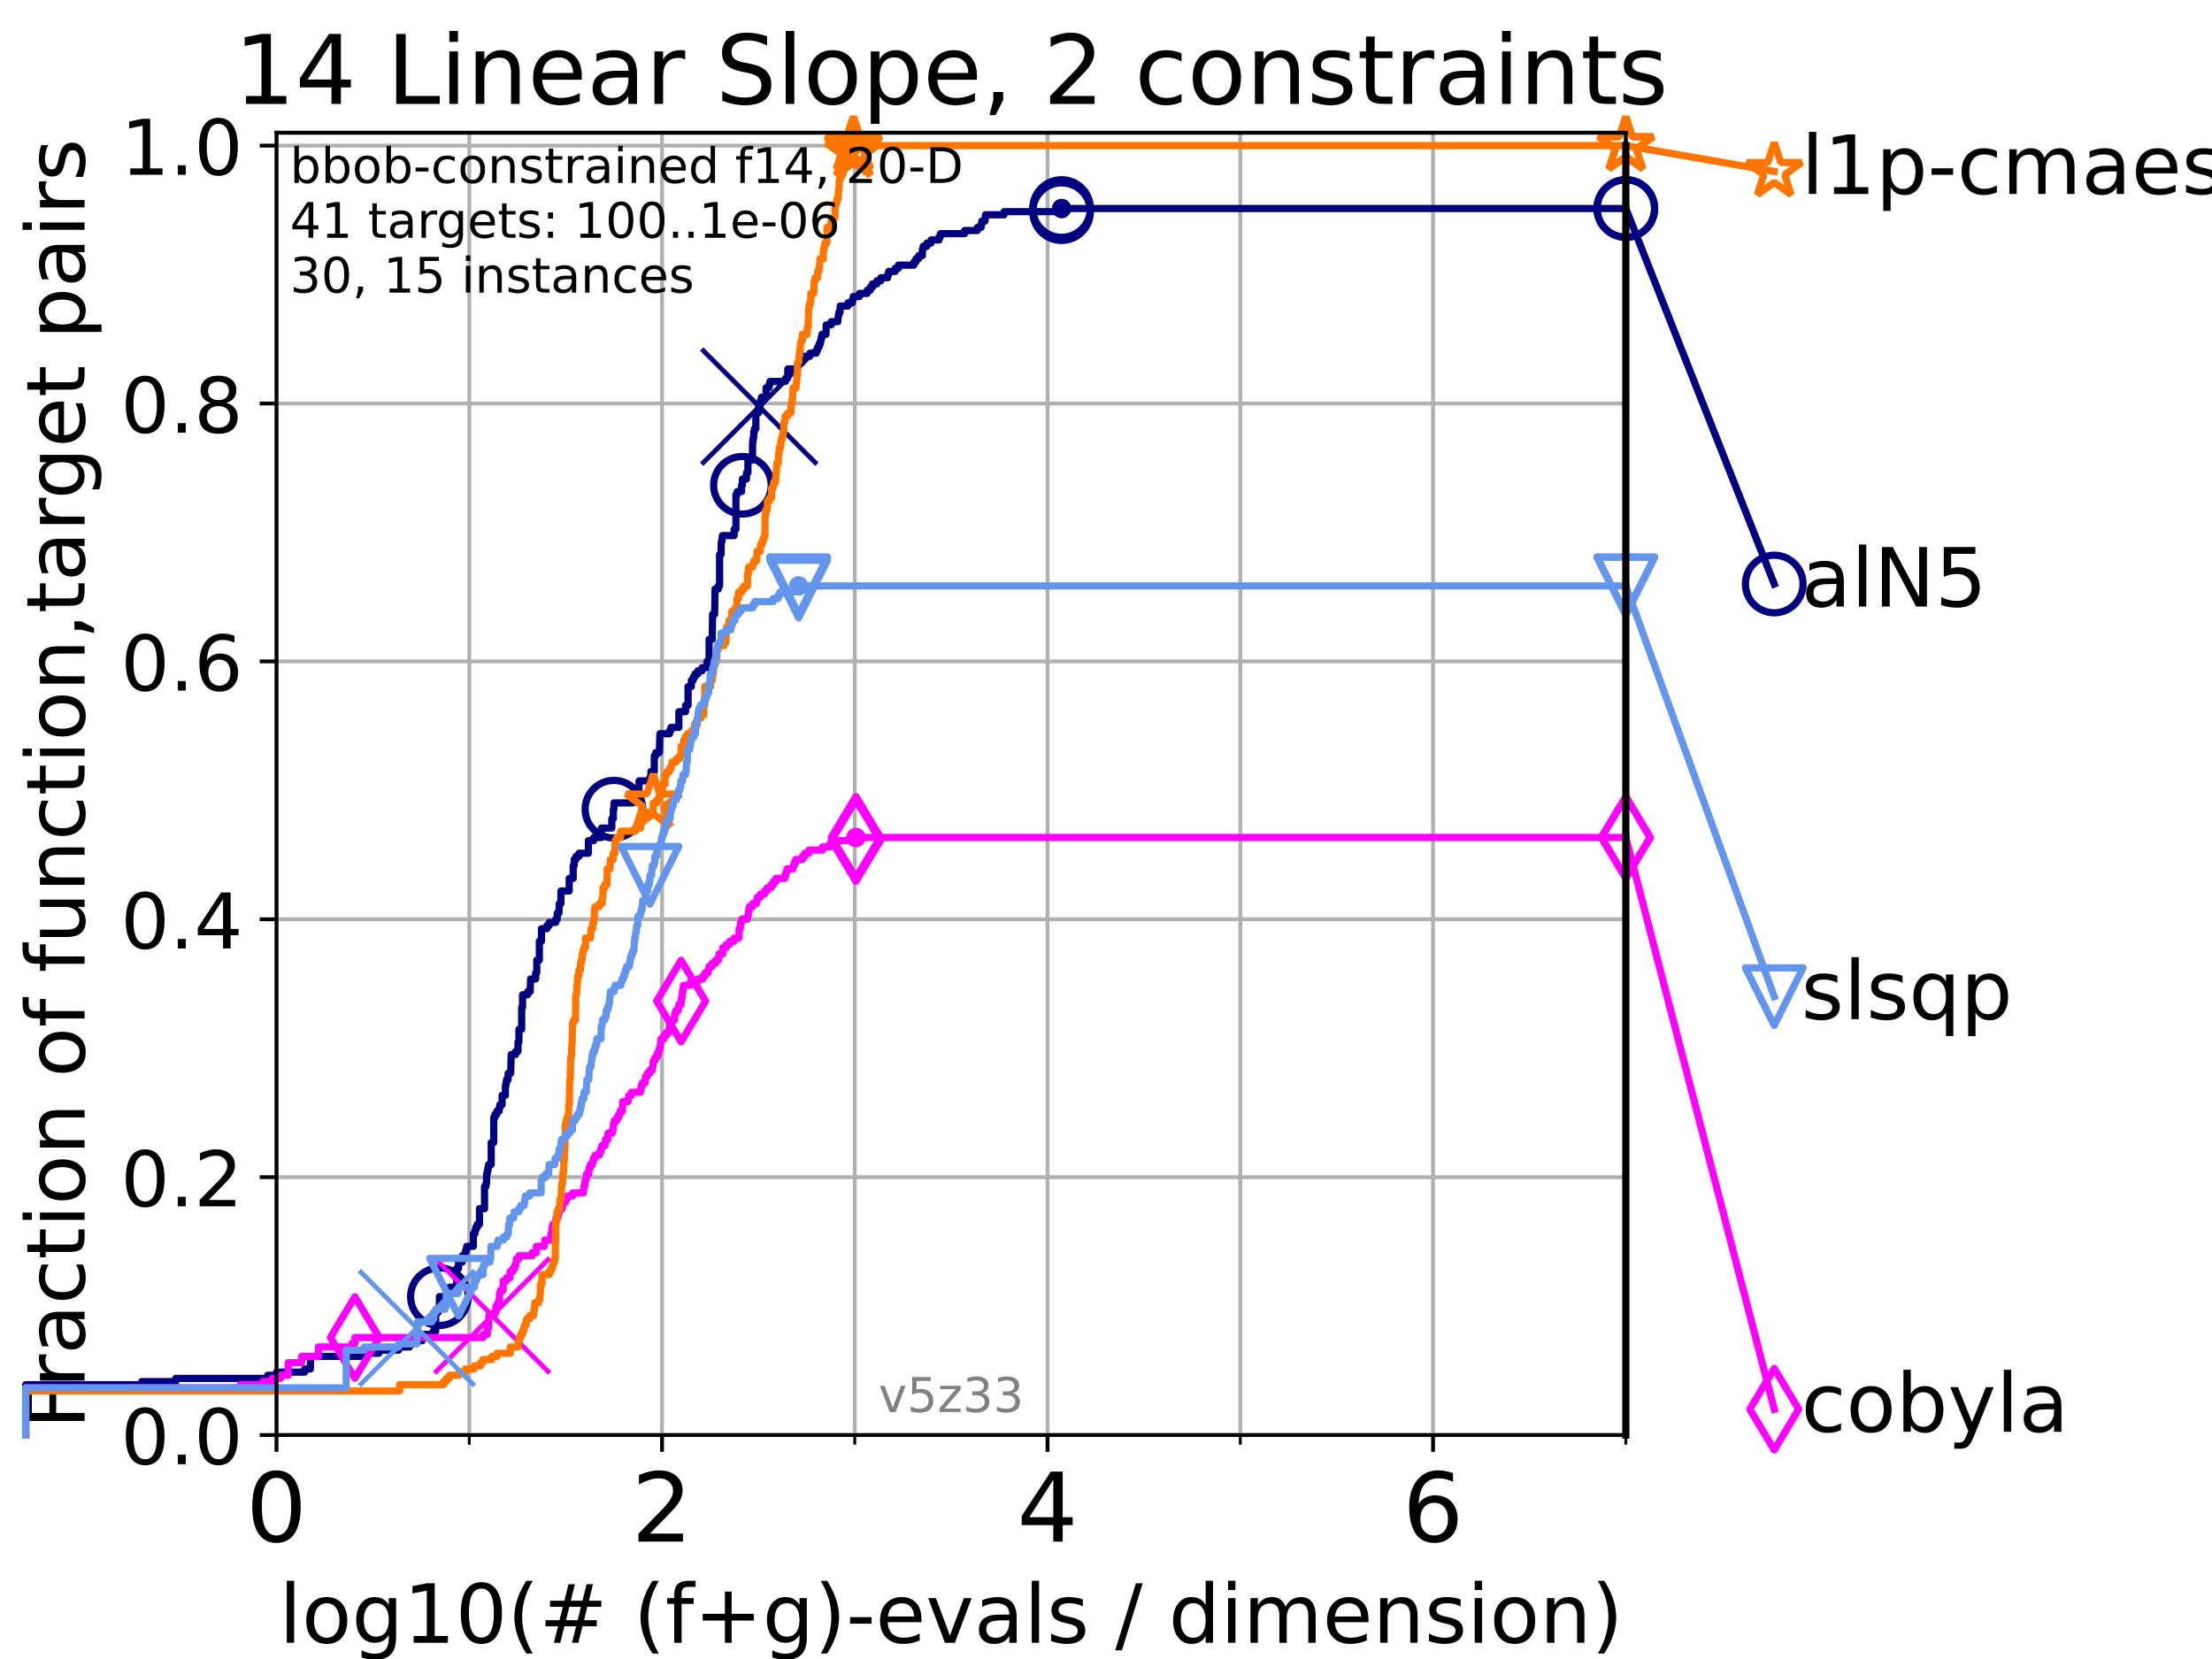 <?xml version="1.0" encoding="utf-8" standalone="no"?>
<!DOCTYPE svg PUBLIC "-//W3C//DTD SVG 1.1//EN"
  "http://www.w3.org/Graphics/SVG/1.1/DTD/svg11.dtd">
<!-- Created with matplotlib (https://matplotlib.org/) -->
<svg height="345.6pt" version="1.1" viewBox="0 0 460.8 345.6" width="460.8pt" xmlns="http://www.w3.org/2000/svg" xmlns:xlink="http://www.w3.org/1999/xlink">
 <defs>
  <style type="text/css">*{stroke-linecap:butt;stroke-linejoin:round;}</style>
 </defs>
 <g id="figure_1">
  <g id="patch_1">
   <path d="M 0 345.6 
L 460.8 345.6 
L 460.8 0 
L 0 0 
z
" style="fill:#ffffff;"/>
  </g>
  <g id="axes_1">
   <g id="patch_2">
    <path d="M 57.6 298.944 
L 338.688 298.944 
L 338.688 27.648 
L 57.6 27.648 
z
" style="fill:#ffffff;"/>
   </g>
   <g id="matplotlib.axis_1">
    <g id="xtick_1">
     <g id="line2d_1">
      <path clip-path="url(#pd5bc8987e3)" d="M 57.6 298.944 
L 57.6 27.648 
" style="fill:none;stroke:#b0b0b0;stroke-linecap:square;stroke-width:0.8;"/>
     </g>
     <g id="line2d_2">
      <defs>
       <path d="M 0 0 
L 0 3.5 
" id="ma2792b09ac" style="stroke:#000000;stroke-width:0.8;"/>
      </defs>
      <g>
       <use style="stroke:#000000;stroke-width:0.8;" x="57.6" xlink:href="#ma2792b09ac" y="298.944"/>
      </g>
     </g>
     <g id="text_1">
      <!-- 0 -->
      <g transform="translate(51.237 321.141)scale(0.2 -0.2)">
       <defs>
        <path d="M 31.781 66.406 
Q 24.172 66.406 20.328 58.906 
Q 16.5 51.422 16.5 36.375 
Q 16.5 21.391 20.328 13.891 
Q 24.172 6.391 31.781 6.391 
Q 39.453 6.391 43.281 13.891 
Q 47.125 21.391 47.125 36.375 
Q 47.125 51.422 43.281 58.906 
Q 39.453 66.406 31.781 66.406 
z
M 31.781 74.219 
Q 44.047 74.219 50.516 64.516 
Q 56.984 54.828 56.984 36.375 
Q 56.984 17.969 50.516 8.266 
Q 44.047 -1.422 31.781 -1.422 
Q 19.531 -1.422 13.062 8.266 
Q 6.594 17.969 6.594 36.375 
Q 6.594 54.828 13.062 64.516 
Q 19.531 74.219 31.781 74.219 
z
" id="DejaVuSans-48"/>
       </defs>
       <use xlink:href="#DejaVuSans-48"/>
      </g>
     </g>
    </g>
    <g id="xtick_2">
     <g id="line2d_3">
      <path clip-path="url(#pd5bc8987e3)" d="M 137.911 298.944 
L 137.911 27.648 
" style="fill:none;stroke:#b0b0b0;stroke-linecap:square;stroke-width:0.8;"/>
     </g>
     <g id="line2d_4">
      <g>
       <use style="stroke:#000000;stroke-width:0.8;" x="137.911" xlink:href="#ma2792b09ac" y="298.944"/>
      </g>
     </g>
     <g id="text_2">
      <!-- 2 -->
      <g transform="translate(131.548 321.141)scale(0.2 -0.2)">
       <defs>
        <path d="M 19.188 8.297 
L 53.609 8.297 
L 53.609 0 
L 7.328 0 
L 7.328 8.297 
Q 12.938 14.109 22.625 23.891 
Q 32.328 33.688 34.812 36.531 
Q 39.547 41.844 41.422 45.531 
Q 43.312 49.219 43.312 52.781 
Q 43.312 58.594 39.234 62.25 
Q 35.156 65.922 28.609 65.922 
Q 23.969 65.922 18.812 64.312 
Q 13.672 62.703 7.812 59.422 
L 7.812 69.391 
Q 13.766 71.781 18.938 73 
Q 24.125 74.219 28.422 74.219 
Q 39.75 74.219 46.484 68.547 
Q 53.219 62.891 53.219 53.422 
Q 53.219 48.922 51.531 44.891 
Q 49.859 40.875 45.406 35.406 
Q 44.188 33.984 37.641 27.219 
Q 31.109 20.453 19.188 8.297 
z
" id="DejaVuSans-50"/>
       </defs>
       <use xlink:href="#DejaVuSans-50"/>
      </g>
     </g>
    </g>
    <g id="xtick_3">
     <g id="line2d_5">
      <path clip-path="url(#pd5bc8987e3)" d="M 218.222 298.944 
L 218.222 27.648 
" style="fill:none;stroke:#b0b0b0;stroke-linecap:square;stroke-width:0.8;"/>
     </g>
     <g id="line2d_6">
      <g>
       <use style="stroke:#000000;stroke-width:0.8;" x="218.222" xlink:href="#ma2792b09ac" y="298.944"/>
      </g>
     </g>
     <g id="text_3">
      <!-- 4 -->
      <g transform="translate(211.859 321.141)scale(0.2 -0.2)">
       <defs>
        <path d="M 37.797 64.312 
L 12.891 25.391 
L 37.797 25.391 
z
M 35.203 72.906 
L 47.609 72.906 
L 47.609 25.391 
L 58.016 25.391 
L 58.016 17.188 
L 47.609 17.188 
L 47.609 0 
L 37.797 0 
L 37.797 17.188 
L 4.891 17.188 
L 4.891 26.703 
z
" id="DejaVuSans-52"/>
       </defs>
       <use xlink:href="#DejaVuSans-52"/>
      </g>
     </g>
    </g>
    <g id="xtick_4">
     <g id="line2d_7">
      <path clip-path="url(#pd5bc8987e3)" d="M 298.533 298.944 
L 298.533 27.648 
" style="fill:none;stroke:#b0b0b0;stroke-linecap:square;stroke-width:0.8;"/>
     </g>
     <g id="line2d_8">
      <g>
       <use style="stroke:#000000;stroke-width:0.8;" x="298.533" xlink:href="#ma2792b09ac" y="298.944"/>
      </g>
     </g>
     <g id="text_4">
      <!-- 6 -->
      <g transform="translate(292.17 321.141)scale(0.2 -0.2)">
       <defs>
        <path d="M 33.016 40.375 
Q 26.375 40.375 22.484 35.828 
Q 18.609 31.297 18.609 23.391 
Q 18.609 15.531 22.484 10.953 
Q 26.375 6.391 33.016 6.391 
Q 39.656 6.391 43.531 10.953 
Q 47.406 15.531 47.406 23.391 
Q 47.406 31.297 43.531 35.828 
Q 39.656 40.375 33.016 40.375 
z
M 52.594 71.297 
L 52.594 62.312 
Q 48.875 64.062 45.094 64.984 
Q 41.312 65.922 37.594 65.922 
Q 27.828 65.922 22.672 59.328 
Q 17.531 52.734 16.797 39.406 
Q 19.672 43.656 24.016 45.922 
Q 28.375 48.188 33.594 48.188 
Q 44.578 48.188 50.953 41.516 
Q 57.328 34.859 57.328 23.391 
Q 57.328 12.156 50.688 5.359 
Q 44.047 -1.422 33.016 -1.422 
Q 20.359 -1.422 13.672 8.266 
Q 6.984 17.969 6.984 36.375 
Q 6.984 53.656 15.188 63.938 
Q 23.391 74.219 37.203 74.219 
Q 40.922 74.219 44.703 73.484 
Q 48.484 72.75 52.594 71.297 
z
" id="DejaVuSans-54"/>
       </defs>
       <use xlink:href="#DejaVuSans-54"/>
      </g>
     </g>
    </g>
    <g id="xtick_5">
     <g id="line2d_9">
      <path clip-path="url(#pd5bc8987e3)" d="M 97.755 298.944 
L 97.755 27.648 
" style="fill:none;stroke:#b0b0b0;stroke-linecap:square;stroke-width:0.8;"/>
     </g>
     <g id="line2d_10">
      <defs>
       <path d="M 0 0 
L 0 2 
" id="m8dfd6f97df" style="stroke:#000000;stroke-width:0.6;"/>
      </defs>
      <g>
       <use style="stroke:#000000;stroke-width:0.6;" x="97.755" xlink:href="#m8dfd6f97df" y="298.944"/>
      </g>
     </g>
    </g>
    <g id="xtick_6">
     <g id="line2d_11">
      <path clip-path="url(#pd5bc8987e3)" d="M 178.066 298.944 
L 178.066 27.648 
" style="fill:none;stroke:#b0b0b0;stroke-linecap:square;stroke-width:0.8;"/>
     </g>
     <g id="line2d_12">
      <g>
       <use style="stroke:#000000;stroke-width:0.6;" x="178.066" xlink:href="#m8dfd6f97df" y="298.944"/>
      </g>
     </g>
    </g>
    <g id="xtick_7">
     <g id="line2d_13">
      <path clip-path="url(#pd5bc8987e3)" d="M 258.377 298.944 
L 258.377 27.648 
" style="fill:none;stroke:#b0b0b0;stroke-linecap:square;stroke-width:0.8;"/>
     </g>
     <g id="line2d_14">
      <g>
       <use style="stroke:#000000;stroke-width:0.6;" x="258.377" xlink:href="#m8dfd6f97df" y="298.944"/>
      </g>
     </g>
    </g>
    <g id="xtick_8">
     <g id="line2d_15">
      <path clip-path="url(#pd5bc8987e3)" d="M 338.688 298.944 
L 338.688 27.648 
" style="fill:none;stroke:#b0b0b0;stroke-linecap:square;stroke-width:0.8;"/>
     </g>
     <g id="line2d_16">
      <g>
       <use style="stroke:#000000;stroke-width:0.6;" x="338.688" xlink:href="#m8dfd6f97df" y="298.944"/>
      </g>
     </g>
    </g>
    <g id="text_5">
     <!-- log10(# (f+g)-evals / dimension) -->
     <g transform="translate(58.145 342.218)scale(0.17 -0.17)">
      <defs>
       <path d="M 9.422 75.984 
L 18.406 75.984 
L 18.406 0 
L 9.422 0 
z
" id="DejaVuSans-108"/>
       <path d="M 30.609 48.391 
Q 23.391 48.391 19.188 42.75 
Q 14.984 37.109 14.984 27.297 
Q 14.984 17.484 19.156 11.844 
Q 23.344 6.203 30.609 6.203 
Q 37.797 6.203 41.984 11.859 
Q 46.188 17.531 46.188 27.297 
Q 46.188 37.016 41.984 42.703 
Q 37.797 48.391 30.609 48.391 
z
M 30.609 56 
Q 42.328 56 49.016 48.375 
Q 55.719 40.766 55.719 27.297 
Q 55.719 13.875 49.016 6.219 
Q 42.328 -1.422 30.609 -1.422 
Q 18.844 -1.422 12.172 6.219 
Q 5.516 13.875 5.516 27.297 
Q 5.516 40.766 12.172 48.375 
Q 18.844 56 30.609 56 
z
" id="DejaVuSans-111"/>
       <path d="M 45.406 27.984 
Q 45.406 37.75 41.375 43.109 
Q 37.359 48.484 30.078 48.484 
Q 22.859 48.484 18.828 43.109 
Q 14.797 37.75 14.797 27.984 
Q 14.797 18.266 18.828 12.891 
Q 22.859 7.516 30.078 7.516 
Q 37.359 7.516 41.375 12.891 
Q 45.406 18.266 45.406 27.984 
z
M 54.391 6.781 
Q 54.391 -7.172 48.188 -13.984 
Q 42 -20.797 29.203 -20.797 
Q 24.469 -20.797 20.266 -20.094 
Q 16.062 -19.391 12.109 -17.922 
L 12.109 -9.188 
Q 16.062 -11.328 19.922 -12.344 
Q 23.781 -13.375 27.781 -13.375 
Q 36.625 -13.375 41.016 -8.766 
Q 45.406 -4.156 45.406 5.172 
L 45.406 9.625 
Q 42.625 4.781 38.281 2.391 
Q 33.938 0 27.875 0 
Q 17.828 0 11.672 7.656 
Q 5.516 15.328 5.516 27.984 
Q 5.516 40.672 11.672 48.328 
Q 17.828 56 27.875 56 
Q 33.938 56 38.281 53.609 
Q 42.625 51.219 45.406 46.391 
L 45.406 54.688 
L 54.391 54.688 
z
" id="DejaVuSans-103"/>
       <path d="M 12.406 8.297 
L 28.516 8.297 
L 28.516 63.922 
L 10.984 60.406 
L 10.984 69.391 
L 28.422 72.906 
L 38.281 72.906 
L 38.281 8.297 
L 54.391 8.297 
L 54.391 0 
L 12.406 0 
z
" id="DejaVuSans-49"/>
       <path d="M 31 75.875 
Q 24.469 64.656 21.281 53.656 
Q 18.109 42.672 18.109 31.391 
Q 18.109 20.125 21.312 9.062 
Q 24.516 -2 31 -13.188 
L 23.188 -13.188 
Q 15.875 -1.703 12.234 9.375 
Q 8.594 20.453 8.594 31.391 
Q 8.594 42.281 12.203 53.312 
Q 15.828 64.359 23.188 75.875 
z
" id="DejaVuSans-40"/>
       <path d="M 51.125 44 
L 36.922 44 
L 32.812 27.688 
L 47.125 27.688 
z
M 43.797 71.781 
L 38.719 51.516 
L 52.984 51.516 
L 58.109 71.781 
L 65.922 71.781 
L 60.891 51.516 
L 76.125 51.516 
L 76.125 44 
L 58.984 44 
L 54.984 27.688 
L 70.516 27.688 
L 70.516 20.219 
L 53.078 20.219 
L 48 0 
L 40.188 0 
L 45.219 20.219 
L 30.906 20.219 
L 25.875 0 
L 18.016 0 
L 23.094 20.219 
L 7.719 20.219 
L 7.719 27.688 
L 24.906 27.688 
L 29 44 
L 13.281 44 
L 13.281 51.516 
L 30.906 51.516 
L 35.891 71.781 
z
" id="DejaVuSans-35"/>
       <path id="DejaVuSans-32"/>
       <path d="M 37.109 75.984 
L 37.109 68.5 
L 28.516 68.5 
Q 23.688 68.5 21.797 66.547 
Q 19.922 64.594 19.922 59.516 
L 19.922 54.688 
L 34.719 54.688 
L 34.719 47.703 
L 19.922 47.703 
L 19.922 0 
L 10.891 0 
L 10.891 47.703 
L 2.297 47.703 
L 2.297 54.688 
L 10.891 54.688 
L 10.891 58.5 
Q 10.891 67.625 15.141 71.797 
Q 19.391 75.984 28.609 75.984 
z
" id="DejaVuSans-102"/>
       <path d="M 46 62.703 
L 46 35.5 
L 73.188 35.5 
L 73.188 27.203 
L 46 27.203 
L 46 0 
L 37.797 0 
L 37.797 27.203 
L 10.594 27.203 
L 10.594 35.5 
L 37.797 35.5 
L 37.797 62.703 
z
" id="DejaVuSans-43"/>
       <path d="M 8.016 75.875 
L 15.828 75.875 
Q 23.141 64.359 26.781 53.312 
Q 30.422 42.281 30.422 31.391 
Q 30.422 20.453 26.781 9.375 
Q 23.141 -1.703 15.828 -13.188 
L 8.016 -13.188 
Q 14.5 -2 17.703 9.062 
Q 20.906 20.125 20.906 31.391 
Q 20.906 42.672 17.703 53.656 
Q 14.5 64.656 8.016 75.875 
z
" id="DejaVuSans-41"/>
       <path d="M 4.891 31.391 
L 31.203 31.391 
L 31.203 23.391 
L 4.891 23.391 
z
" id="DejaVuSans-45"/>
       <path d="M 56.203 29.594 
L 56.203 25.203 
L 14.891 25.203 
Q 15.484 15.922 20.484 11.062 
Q 25.484 6.203 34.422 6.203 
Q 39.594 6.203 44.453 7.469 
Q 49.312 8.734 54.109 11.281 
L 54.109 2.781 
Q 49.266 0.734 44.188 -0.344 
Q 39.109 -1.422 33.891 -1.422 
Q 20.797 -1.422 13.156 6.188 
Q 5.516 13.812 5.516 26.812 
Q 5.516 40.234 12.766 48.109 
Q 20.016 56 32.328 56 
Q 43.359 56 49.781 48.891 
Q 56.203 41.797 56.203 29.594 
z
M 47.219 32.234 
Q 47.125 39.594 43.094 43.984 
Q 39.062 48.391 32.422 48.391 
Q 24.906 48.391 20.391 44.141 
Q 15.875 39.891 15.188 32.172 
z
" id="DejaVuSans-101"/>
       <path d="M 2.984 54.688 
L 12.5 54.688 
L 29.594 8.797 
L 46.688 54.688 
L 56.203 54.688 
L 35.688 0 
L 23.484 0 
z
" id="DejaVuSans-118"/>
       <path d="M 34.281 27.484 
Q 23.391 27.484 19.188 25 
Q 14.984 22.516 14.984 16.5 
Q 14.984 11.719 18.141 8.906 
Q 21.297 6.109 26.703 6.109 
Q 34.188 6.109 38.703 11.406 
Q 43.219 16.703 43.219 25.484 
L 43.219 27.484 
z
M 52.203 31.203 
L 52.203 0 
L 43.219 0 
L 43.219 8.297 
Q 40.141 3.328 35.547 0.953 
Q 30.953 -1.422 24.312 -1.422 
Q 15.922 -1.422 10.953 3.297 
Q 6 8.016 6 15.922 
Q 6 25.141 12.172 29.828 
Q 18.359 34.516 30.609 34.516 
L 43.219 34.516 
L 43.219 35.406 
Q 43.219 41.609 39.141 45 
Q 35.062 48.391 27.688 48.391 
Q 23 48.391 18.547 47.266 
Q 14.109 46.141 10.016 43.891 
L 10.016 52.203 
Q 14.938 54.109 19.578 55.047 
Q 24.219 56 28.609 56 
Q 40.484 56 46.344 49.844 
Q 52.203 43.703 52.203 31.203 
z
" id="DejaVuSans-97"/>
       <path d="M 44.281 53.078 
L 44.281 44.578 
Q 40.484 46.531 36.375 47.5 
Q 32.281 48.484 27.875 48.484 
Q 21.188 48.484 17.844 46.438 
Q 14.5 44.391 14.5 40.281 
Q 14.5 37.156 16.891 35.375 
Q 19.281 33.594 26.516 31.984 
L 29.594 31.297 
Q 39.156 29.25 43.188 25.516 
Q 47.219 21.781 47.219 15.094 
Q 47.219 7.469 41.188 3.016 
Q 35.156 -1.422 24.609 -1.422 
Q 20.219 -1.422 15.453 -0.562 
Q 10.688 0.297 5.422 2 
L 5.422 11.281 
Q 10.406 8.688 15.234 7.391 
Q 20.062 6.109 24.812 6.109 
Q 31.156 6.109 34.562 8.281 
Q 37.984 10.453 37.984 14.406 
Q 37.984 18.062 35.516 20.016 
Q 33.062 21.969 24.703 23.781 
L 21.578 24.516 
Q 13.234 26.266 9.516 29.906 
Q 5.812 33.547 5.812 39.891 
Q 5.812 47.609 11.281 51.797 
Q 16.75 56 26.812 56 
Q 31.781 56 36.172 55.266 
Q 40.578 54.547 44.281 53.078 
z
" id="DejaVuSans-115"/>
       <path d="M 25.391 72.906 
L 33.688 72.906 
L 8.297 -9.281 
L 0 -9.281 
z
" id="DejaVuSans-47"/>
       <path d="M 45.406 46.391 
L 45.406 75.984 
L 54.391 75.984 
L 54.391 0 
L 45.406 0 
L 45.406 8.203 
Q 42.578 3.328 38.25 0.953 
Q 33.938 -1.422 27.875 -1.422 
Q 17.969 -1.422 11.734 6.484 
Q 5.516 14.406 5.516 27.297 
Q 5.516 40.188 11.734 48.094 
Q 17.969 56 27.875 56 
Q 33.938 56 38.25 53.625 
Q 42.578 51.266 45.406 46.391 
z
M 14.797 27.297 
Q 14.797 17.391 18.875 11.75 
Q 22.953 6.109 30.078 6.109 
Q 37.203 6.109 41.297 11.75 
Q 45.406 17.391 45.406 27.297 
Q 45.406 37.203 41.297 42.844 
Q 37.203 48.484 30.078 48.484 
Q 22.953 48.484 18.875 42.844 
Q 14.797 37.203 14.797 27.297 
z
" id="DejaVuSans-100"/>
       <path d="M 9.422 54.688 
L 18.406 54.688 
L 18.406 0 
L 9.422 0 
z
M 9.422 75.984 
L 18.406 75.984 
L 18.406 64.594 
L 9.422 64.594 
z
" id="DejaVuSans-105"/>
       <path d="M 52 44.188 
Q 55.375 50.25 60.062 53.125 
Q 64.75 56 71.094 56 
Q 79.641 56 84.281 50.016 
Q 88.922 44.047 88.922 33.016 
L 88.922 0 
L 79.891 0 
L 79.891 32.719 
Q 79.891 40.578 77.094 44.375 
Q 74.312 48.188 68.609 48.188 
Q 61.625 48.188 57.562 43.547 
Q 53.516 38.922 53.516 30.906 
L 53.516 0 
L 44.484 0 
L 44.484 32.719 
Q 44.484 40.625 41.703 44.406 
Q 38.922 48.188 33.109 48.188 
Q 26.219 48.188 22.156 43.531 
Q 18.109 38.875 18.109 30.906 
L 18.109 0 
L 9.078 0 
L 9.078 54.688 
L 18.109 54.688 
L 18.109 46.188 
Q 21.188 51.219 25.484 53.609 
Q 29.781 56 35.688 56 
Q 41.656 56 45.828 52.969 
Q 50 49.953 52 44.188 
z
" id="DejaVuSans-109"/>
       <path d="M 54.891 33.016 
L 54.891 0 
L 45.906 0 
L 45.906 32.719 
Q 45.906 40.484 42.875 44.328 
Q 39.844 48.188 33.797 48.188 
Q 26.516 48.188 22.312 43.547 
Q 18.109 38.922 18.109 30.906 
L 18.109 0 
L 9.078 0 
L 9.078 54.688 
L 18.109 54.688 
L 18.109 46.188 
Q 21.344 51.125 25.703 53.562 
Q 30.078 56 35.797 56 
Q 45.219 56 50.047 50.172 
Q 54.891 44.344 54.891 33.016 
z
" id="DejaVuSans-110"/>
      </defs>
      <use xlink:href="#DejaVuSans-108"/>
      <use x="27.783" xlink:href="#DejaVuSans-111"/>
      <use x="88.965" xlink:href="#DejaVuSans-103"/>
      <use x="152.441" xlink:href="#DejaVuSans-49"/>
      <use x="216.064" xlink:href="#DejaVuSans-48"/>
      <use x="279.688" xlink:href="#DejaVuSans-40"/>
      <use x="318.701" xlink:href="#DejaVuSans-35"/>
      <use x="402.49" xlink:href="#DejaVuSans-32"/>
      <use x="434.277" xlink:href="#DejaVuSans-40"/>
      <use x="473.291" xlink:href="#DejaVuSans-102"/>
      <use x="508.496" xlink:href="#DejaVuSans-43"/>
      <use x="592.285" xlink:href="#DejaVuSans-103"/>
      <use x="655.762" xlink:href="#DejaVuSans-41"/>
      <use x="694.775" xlink:href="#DejaVuSans-45"/>
      <use x="730.859" xlink:href="#DejaVuSans-101"/>
      <use x="792.383" xlink:href="#DejaVuSans-118"/>
      <use x="851.562" xlink:href="#DejaVuSans-97"/>
      <use x="912.842" xlink:href="#DejaVuSans-108"/>
      <use x="940.625" xlink:href="#DejaVuSans-115"/>
      <use x="992.725" xlink:href="#DejaVuSans-32"/>
      <use x="1024.512" xlink:href="#DejaVuSans-47"/>
      <use x="1058.203" xlink:href="#DejaVuSans-32"/>
      <use x="1089.99" xlink:href="#DejaVuSans-100"/>
      <use x="1153.467" xlink:href="#DejaVuSans-105"/>
      <use x="1181.25" xlink:href="#DejaVuSans-109"/>
      <use x="1278.662" xlink:href="#DejaVuSans-101"/>
      <use x="1340.186" xlink:href="#DejaVuSans-110"/>
      <use x="1403.564" xlink:href="#DejaVuSans-115"/>
      <use x="1455.664" xlink:href="#DejaVuSans-105"/>
      <use x="1483.447" xlink:href="#DejaVuSans-111"/>
      <use x="1544.629" xlink:href="#DejaVuSans-110"/>
      <use x="1608.008" xlink:href="#DejaVuSans-41"/>
     </g>
    </g>
   </g>
   <g id="matplotlib.axis_2">
    <g id="ytick_1">
     <g id="line2d_17">
      <path clip-path="url(#pd5bc8987e3)" d="M 57.6 298.944 
L 338.688 298.944 
" style="fill:none;stroke:#b0b0b0;stroke-linecap:square;stroke-width:0.8;"/>
     </g>
     <g id="line2d_18">
      <defs>
       <path d="M 0 0 
L -3.5 0 
" id="m0c2a6d9741" style="stroke:#000000;stroke-width:0.8;"/>
      </defs>
      <g>
       <use style="stroke:#000000;stroke-width:0.8;" x="57.6" xlink:href="#m0c2a6d9741" y="298.944"/>
      </g>
     </g>
     <g id="text_6">
      <!-- 0.0 -->
      <g transform="translate(25.155 305.023)scale(0.16 -0.16)">
       <defs>
        <path d="M 10.688 12.406 
L 21 12.406 
L 21 0 
L 10.688 0 
z
" id="DejaVuSans-46"/>
       </defs>
       <use xlink:href="#DejaVuSans-48"/>
       <use x="63.623" xlink:href="#DejaVuSans-46"/>
       <use x="95.41" xlink:href="#DejaVuSans-48"/>
      </g>
     </g>
    </g>
    <g id="ytick_2">
     <g id="line2d_19">
      <path clip-path="url(#pd5bc8987e3)" d="M 57.6 245.222 
L 338.688 245.222 
" style="fill:none;stroke:#b0b0b0;stroke-linecap:square;stroke-width:0.8;"/>
     </g>
     <g id="line2d_20">
      <g>
       <use style="stroke:#000000;stroke-width:0.8;" x="57.6" xlink:href="#m0c2a6d9741" y="245.222"/>
      </g>
     </g>
     <g id="text_7">
      <!-- 0.2 -->
      <g transform="translate(25.155 251.301)scale(0.16 -0.16)">
       <use xlink:href="#DejaVuSans-48"/>
       <use x="63.623" xlink:href="#DejaVuSans-46"/>
       <use x="95.41" xlink:href="#DejaVuSans-50"/>
      </g>
     </g>
    </g>
    <g id="ytick_3">
     <g id="line2d_21">
      <path clip-path="url(#pd5bc8987e3)" d="M 57.6 191.5 
L 338.688 191.5 
" style="fill:none;stroke:#b0b0b0;stroke-linecap:square;stroke-width:0.8;"/>
     </g>
     <g id="line2d_22">
      <g>
       <use style="stroke:#000000;stroke-width:0.8;" x="57.6" xlink:href="#m0c2a6d9741" y="191.5"/>
      </g>
     </g>
     <g id="text_8">
      <!-- 0.4 -->
      <g transform="translate(25.155 197.579)scale(0.16 -0.16)">
       <use xlink:href="#DejaVuSans-48"/>
       <use x="63.623" xlink:href="#DejaVuSans-46"/>
       <use x="95.41" xlink:href="#DejaVuSans-52"/>
      </g>
     </g>
    </g>
    <g id="ytick_4">
     <g id="line2d_23">
      <path clip-path="url(#pd5bc8987e3)" d="M 57.6 137.778 
L 338.688 137.778 
" style="fill:none;stroke:#b0b0b0;stroke-linecap:square;stroke-width:0.8;"/>
     </g>
     <g id="line2d_24">
      <g>
       <use style="stroke:#000000;stroke-width:0.8;" x="57.6" xlink:href="#m0c2a6d9741" y="137.778"/>
      </g>
     </g>
     <g id="text_9">
      <!-- 0.6 -->
      <g transform="translate(25.155 143.857)scale(0.16 -0.16)">
       <use xlink:href="#DejaVuSans-48"/>
       <use x="63.623" xlink:href="#DejaVuSans-46"/>
       <use x="95.41" xlink:href="#DejaVuSans-54"/>
      </g>
     </g>
    </g>
    <g id="ytick_5">
     <g id="line2d_25">
      <path clip-path="url(#pd5bc8987e3)" d="M 57.6 84.056 
L 338.688 84.056 
" style="fill:none;stroke:#b0b0b0;stroke-linecap:square;stroke-width:0.8;"/>
     </g>
     <g id="line2d_26">
      <g>
       <use style="stroke:#000000;stroke-width:0.8;" x="57.6" xlink:href="#m0c2a6d9741" y="84.056"/>
      </g>
     </g>
     <g id="text_10">
      <!-- 0.8 -->
      <g transform="translate(25.155 90.135)scale(0.16 -0.16)">
       <defs>
        <path d="M 31.781 34.625 
Q 24.75 34.625 20.719 30.859 
Q 16.703 27.094 16.703 20.516 
Q 16.703 13.922 20.719 10.156 
Q 24.75 6.391 31.781 6.391 
Q 38.812 6.391 42.859 10.172 
Q 46.922 13.969 46.922 20.516 
Q 46.922 27.094 42.891 30.859 
Q 38.875 34.625 31.781 34.625 
z
M 21.922 38.812 
Q 15.578 40.375 12.031 44.719 
Q 8.5 49.078 8.5 55.328 
Q 8.5 64.062 14.719 69.141 
Q 20.953 74.219 31.781 74.219 
Q 42.672 74.219 48.875 69.141 
Q 55.078 64.062 55.078 55.328 
Q 55.078 49.078 51.531 44.719 
Q 48 40.375 41.703 38.812 
Q 48.828 37.156 52.797 32.312 
Q 56.781 27.484 56.781 20.516 
Q 56.781 9.906 50.312 4.234 
Q 43.844 -1.422 31.781 -1.422 
Q 19.734 -1.422 13.25 4.234 
Q 6.781 9.906 6.781 20.516 
Q 6.781 27.484 10.781 32.312 
Q 14.797 37.156 21.922 38.812 
z
M 18.312 54.391 
Q 18.312 48.734 21.844 45.562 
Q 25.391 42.391 31.781 42.391 
Q 38.141 42.391 41.719 45.562 
Q 45.312 48.734 45.312 54.391 
Q 45.312 60.062 41.719 63.234 
Q 38.141 66.406 31.781 66.406 
Q 25.391 66.406 21.844 63.234 
Q 18.312 60.062 18.312 54.391 
z
" id="DejaVuSans-56"/>
       </defs>
       <use xlink:href="#DejaVuSans-48"/>
       <use x="63.623" xlink:href="#DejaVuSans-46"/>
       <use x="95.41" xlink:href="#DejaVuSans-56"/>
      </g>
     </g>
    </g>
    <g id="ytick_6">
     <g id="line2d_27">
      <path clip-path="url(#pd5bc8987e3)" d="M 57.6 30.334 
L 338.688 30.334 
" style="fill:none;stroke:#b0b0b0;stroke-linecap:square;stroke-width:0.8;"/>
     </g>
     <g id="line2d_28">
      <g>
       <use style="stroke:#000000;stroke-width:0.8;" x="57.6" xlink:href="#m0c2a6d9741" y="30.334"/>
      </g>
     </g>
     <g id="text_11">
      <!-- 1.0 -->
      <g transform="translate(25.155 36.413)scale(0.16 -0.16)">
       <use xlink:href="#DejaVuSans-49"/>
       <use x="63.623" xlink:href="#DejaVuSans-46"/>
       <use x="95.41" xlink:href="#DejaVuSans-48"/>
      </g>
     </g>
    </g>
    <g id="text_12">
     <!-- Fraction of function,target pairs -->
     <g transform="translate(17.62 297.681)rotate(-90)scale(0.17 -0.17)">
      <defs>
       <path d="M 9.812 72.906 
L 51.703 72.906 
L 51.703 64.594 
L 19.672 64.594 
L 19.672 43.109 
L 48.578 43.109 
L 48.578 34.812 
L 19.672 34.812 
L 19.672 0 
L 9.812 0 
z
" id="DejaVuSans-70"/>
       <path d="M 41.109 46.297 
Q 39.594 47.172 37.812 47.578 
Q 36.031 48 33.891 48 
Q 26.266 48 22.188 43.047 
Q 18.109 38.094 18.109 28.812 
L 18.109 0 
L 9.078 0 
L 9.078 54.688 
L 18.109 54.688 
L 18.109 46.188 
Q 20.953 51.172 25.484 53.578 
Q 30.031 56 36.531 56 
Q 37.453 56 38.578 55.875 
Q 39.703 55.766 41.062 55.516 
z
" id="DejaVuSans-114"/>
       <path d="M 48.781 52.594 
L 48.781 44.188 
Q 44.969 46.297 41.141 47.344 
Q 37.312 48.391 33.406 48.391 
Q 24.656 48.391 19.812 42.844 
Q 14.984 37.312 14.984 27.297 
Q 14.984 17.281 19.812 11.734 
Q 24.656 6.203 33.406 6.203 
Q 37.312 6.203 41.141 7.25 
Q 44.969 8.297 48.781 10.406 
L 48.781 2.094 
Q 45.016 0.344 40.984 -0.531 
Q 36.969 -1.422 32.422 -1.422 
Q 20.062 -1.422 12.781 6.344 
Q 5.516 14.109 5.516 27.297 
Q 5.516 40.672 12.859 48.328 
Q 20.219 56 33.016 56 
Q 37.156 56 41.109 55.141 
Q 45.062 54.297 48.781 52.594 
z
" id="DejaVuSans-99"/>
       <path d="M 18.312 70.219 
L 18.312 54.688 
L 36.812 54.688 
L 36.812 47.703 
L 18.312 47.703 
L 18.312 18.016 
Q 18.312 11.328 20.141 9.422 
Q 21.969 7.516 27.594 7.516 
L 36.812 7.516 
L 36.812 0 
L 27.594 0 
Q 17.188 0 13.234 3.875 
Q 9.281 7.766 9.281 18.016 
L 9.281 47.703 
L 2.688 47.703 
L 2.688 54.688 
L 9.281 54.688 
L 9.281 70.219 
z
" id="DejaVuSans-116"/>
       <path d="M 8.5 21.578 
L 8.5 54.688 
L 17.484 54.688 
L 17.484 21.922 
Q 17.484 14.156 20.5 10.266 
Q 23.531 6.391 29.594 6.391 
Q 36.859 6.391 41.078 11.031 
Q 45.312 15.672 45.312 23.688 
L 45.312 54.688 
L 54.297 54.688 
L 54.297 0 
L 45.312 0 
L 45.312 8.406 
Q 42.047 3.422 37.719 1 
Q 33.406 -1.422 27.688 -1.422 
Q 18.266 -1.422 13.375 4.438 
Q 8.5 10.297 8.5 21.578 
z
M 31.109 56 
z
" id="DejaVuSans-117"/>
       <path d="M 11.719 12.406 
L 22.016 12.406 
L 22.016 4 
L 14.016 -11.625 
L 7.719 -11.625 
L 11.719 4 
z
" id="DejaVuSans-44"/>
       <path d="M 18.109 8.203 
L 18.109 -20.797 
L 9.078 -20.797 
L 9.078 54.688 
L 18.109 54.688 
L 18.109 46.391 
Q 20.953 51.266 25.266 53.625 
Q 29.594 56 35.594 56 
Q 45.562 56 51.781 48.094 
Q 58.016 40.188 58.016 27.297 
Q 58.016 14.406 51.781 6.484 
Q 45.562 -1.422 35.594 -1.422 
Q 29.594 -1.422 25.266 0.953 
Q 20.953 3.328 18.109 8.203 
z
M 48.688 27.297 
Q 48.688 37.203 44.609 42.844 
Q 40.531 48.484 33.406 48.484 
Q 26.266 48.484 22.188 42.844 
Q 18.109 37.203 18.109 27.297 
Q 18.109 17.391 22.188 11.75 
Q 26.266 6.109 33.406 6.109 
Q 40.531 6.109 44.609 11.75 
Q 48.688 17.391 48.688 27.297 
z
" id="DejaVuSans-112"/>
      </defs>
      <use xlink:href="#DejaVuSans-70"/>
      <use x="50.27" xlink:href="#DejaVuSans-114"/>
      <use x="91.383" xlink:href="#DejaVuSans-97"/>
      <use x="152.662" xlink:href="#DejaVuSans-99"/>
      <use x="207.643" xlink:href="#DejaVuSans-116"/>
      <use x="246.852" xlink:href="#DejaVuSans-105"/>
      <use x="274.635" xlink:href="#DejaVuSans-111"/>
      <use x="335.816" xlink:href="#DejaVuSans-110"/>
      <use x="399.195" xlink:href="#DejaVuSans-32"/>
      <use x="430.982" xlink:href="#DejaVuSans-111"/>
      <use x="492.164" xlink:href="#DejaVuSans-102"/>
      <use x="527.369" xlink:href="#DejaVuSans-32"/>
      <use x="559.156" xlink:href="#DejaVuSans-102"/>
      <use x="594.361" xlink:href="#DejaVuSans-117"/>
      <use x="657.74" xlink:href="#DejaVuSans-110"/>
      <use x="721.119" xlink:href="#DejaVuSans-99"/>
      <use x="776.1" xlink:href="#DejaVuSans-116"/>
      <use x="815.309" xlink:href="#DejaVuSans-105"/>
      <use x="843.092" xlink:href="#DejaVuSans-111"/>
      <use x="904.273" xlink:href="#DejaVuSans-110"/>
      <use x="967.652" xlink:href="#DejaVuSans-44"/>
      <use x="999.439" xlink:href="#DejaVuSans-116"/>
      <use x="1038.648" xlink:href="#DejaVuSans-97"/>
      <use x="1099.928" xlink:href="#DejaVuSans-114"/>
      <use x="1139.291" xlink:href="#DejaVuSans-103"/>
      <use x="1202.768" xlink:href="#DejaVuSans-101"/>
      <use x="1264.291" xlink:href="#DejaVuSans-116"/>
      <use x="1303.5" xlink:href="#DejaVuSans-32"/>
      <use x="1335.287" xlink:href="#DejaVuSans-112"/>
      <use x="1398.764" xlink:href="#DejaVuSans-97"/>
      <use x="1460.043" xlink:href="#DejaVuSans-105"/>
      <use x="1487.826" xlink:href="#DejaVuSans-114"/>
      <use x="1528.939" xlink:href="#DejaVuSans-115"/>
     </g>
    </g>
   </g>
   <g id="line2d_29">
    <defs>
     <path d="M 0 1.5 
C 0.398 1.5 0.779 1.342 1.061 1.061 
C 1.342 0.779 1.5 0.398 1.5 0 
C 1.5 -0.398 1.342 -0.779 1.061 -1.061 
C 0.779 -1.342 0.398 -1.5 0 -1.5 
C -0.398 -1.5 -0.779 -1.342 -1.061 -1.061 
C -1.342 -0.779 -1.5 -0.398 -1.5 0 
C -1.5 0.398 -1.342 0.779 -1.061 1.061 
C -0.779 1.342 -0.398 1.5 0 1.5 
z
" id="mf67a1db0ce" style="stroke:#000080;"/>
    </defs>
    <g>
     <use style="fill:#000080;stroke:#000080;" x="221.149" xlink:href="#mf67a1db0ce" y="43.437"/>
     <use style="fill:#000080;stroke:#000080;" x="221.149" xlink:href="#mf67a1db0ce" y="43.437"/>
    </g>
   </g>
   <g id="line2d_30">
    <path d="M 5.357 298.944 
L 5.357 288.462 
L 29.533 288.462 
L 29.533 287.807 
L 36.604 287.807 
L 36.604 287.151 
L 55.763 287.151 
L 55.763 286.496 
L 57.6 286.496 
L 57.6 285.841 
L 63.468 285.841 
L 63.468 285.186 
L 64.671 285.186 
L 64.671 282.565 
L 75.556 282.565 
L 75.556 281.91 
L 78.942 281.91 
L 78.942 281.255 
L 83.037 281.255 
L 83.037 280.6 
L 85.315 280.6 
L 85.315 279.945 
L 86.013 279.945 
L 86.013 279.29 
L 87.952 279.29 
L 87.952 277.979 
L 90.243 277.979 
L 90.243 277.324 
L 90.771 277.324 
L 90.771 273.393 
L 91.284 273.393 
L 91.284 272.738 
L 91.535 272.738 
L 91.535 270.118 
L 93.197 270.118 
L 93.197 268.807 
L 93.645 268.807 
L 93.645 268.152 
L 95.125 268.152 
L 95.125 264.221 
L 95.526 264.221 
L 95.526 262.911 
L 96.301 262.911 
L 96.301 261.601 
L 96.861 261.601 
L 96.861 260.946 
L 97.044 260.946 
L 97.044 260.29 
L 97.224 260.29 
L 97.224 259.635 
L 98.606 259.635 
L 98.606 257.015 
L 98.935 257.015 
L 98.935 256.36 
L 99.098 256.36 
L 99.098 255.704 
L 99.418 255.704 
L 99.418 255.049 
L 99.887 255.049 
L 99.887 251.773 
L 100.935 251.773 
L 100.935 247.187 
L 101.223 247.187 
L 101.223 246.532 
L 101.366 246.532 
L 101.366 244.567 
L 101.507 244.567 
L 101.507 243.912 
L 101.647 243.912 
L 101.647 243.257 
L 101.786 243.257 
L 101.786 242.601 
L 102.331 242.601 
L 102.331 238.015 
L 102.859 238.015 
L 102.859 232.774 
L 103.118 232.774 
L 103.118 232.119 
L 103.498 232.119 
L 103.498 231.464 
L 103.993 231.464 
L 103.993 230.809 
L 104.115 230.809 
L 104.115 230.154 
L 104.592 230.154 
L 104.592 228.188 
L 105.285 228.188 
L 105.285 226.223 
L 105.398 226.223 
L 105.398 225.568 
L 105.51 225.568 
L 105.51 224.912 
L 105.843 224.912 
L 105.843 223.602 
L 106.383 223.602 
L 106.489 219.671 
L 107.415 219.671 
L 107.415 219.016 
L 107.909 219.016 
L 107.909 217.051 
L 108.103 217.051 
L 108.103 214.43 
L 108.671 214.43 
L 108.671 209.844 
L 108.857 209.844 
L 108.857 207.224 
L 109.93 207.224 
L 109.93 206.568 
L 110.443 206.568 
L 110.527 203.948 
L 111.585 203.948 
L 111.585 202.638 
L 111.82 202.638 
L 111.82 200.017 
L 112.356 200.017 
L 112.356 196.086 
L 112.804 196.086 
L 112.804 193.465 
L 113.943 193.465 
L 113.943 192.81 
L 114.419 192.81 
L 114.419 192.155 
L 115.773 192.155 
L 115.773 191.5 
L 116.081 191.5 
L 116.081 190.19 
L 116.443 190.19 
L 116.503 188.224 
L 116.856 188.224 
L 116.856 185.604 
L 118.577 185.604 
L 118.577 182.983 
L 119.402 182.983 
L 119.402 180.363 
L 119.603 180.363 
L 119.603 179.052 
L 119.997 179.052 
L 119.997 178.397 
L 120.619 178.397 
L 120.619 177.742 
L 122.573 177.742 
L 122.573 175.121 
L 123.673 175.121 
L 123.673 174.466 
L 125.292 174.466 
L 125.292 172.501 
L 127.453 172.501 
L 127.453 170.535 
L 127.768 170.535 
L 127.768 168.57 
L 127.892 168.57 
L 127.892 167.26 
L 131.815 167.26 
L 131.815 165.294 
L 133.079 165.294 
L 133.148 162.674 
L 135.341 162.674 
L 135.341 162.018 
L 135.602 162.018 
L 135.602 160.708 
L 136.304 160.708 
L 136.304 157.432 
L 136.627 157.432 
L 136.627 156.777 
L 137.362 156.777 
L 137.469 152.846 
L 139.494 152.846 
L 139.494 152.191 
L 139.762 152.191 
L 139.762 151.536 
L 141.422 151.536 
L 141.422 148.26 
L 142.818 148.26 
L 142.818 146.95 
L 143.337 146.95 
L 143.337 143.019 
L 144.026 143.019 
L 144.026 141.709 
L 144.415 141.709 
L 144.415 141.054 
L 144.76 141.054 
L 144.76 140.399 
L 145.373 140.399 
L 145.373 139.743 
L 146.259 139.743 
L 146.259 139.088 
L 147.277 139.088 
L 147.277 137.778 
L 147.72 137.778 
L 147.72 133.192 
L 148.354 133.192 
L 148.45 127.951 
L 148.873 127.951 
L 148.966 122.71 
L 149.629 122.71 
L 149.629 122.055 
L 149.903 122.055 
L 149.903 115.503 
L 150.207 115.503 
L 150.241 112.883 
L 150.378 112.883 
L 150.48 111.572 
L 152.93 111.572 
L 152.93 110.262 
L 153.309 110.262 
L 153.309 103.055 
L 153.581 103.055 
L 153.581 102.4 
L 154.487 102.4 
L 154.487 101.09 
L 154.661 101.09 
L 154.661 99.78 
L 155.508 99.78 
L 155.508 98.469 
L 155.811 98.469 
L 155.811 95.849 
L 156.753 95.849 
L 156.783 91.918 
L 156.883 91.918 
L 156.883 91.263 
L 157.006 91.263 
L 157.006 89.952 
L 157.163 89.952 
L 157.163 89.297 
L 157.461 89.297 
L 157.461 86.022 
L 158.026 86.022 
L 158.026 84.711 
L 158.326 84.711 
L 158.428 83.401 
L 158.626 83.401 
L 158.626 82.746 
L 159.593 82.746 
L 159.593 80.78 
L 160.211 80.78 
L 160.211 80.125 
L 160.394 80.125 
L 160.394 79.47 
L 163.634 79.47 
L 163.634 78.815 
L 164.079 78.815 
L 164.133 76.849 
L 166.131 76.849 
L 166.131 76.194 
L 166.276 76.194 
L 166.276 75.539 
L 167.021 75.539 
L 167.021 74.884 
L 167.398 74.884 
L 167.398 74.229 
L 168.71 74.229 
L 168.71 73.574 
L 170.039 73.574 
L 170.039 72.919 
L 170.332 72.919 
L 170.332 72.263 
L 170.666 72.263 
L 170.666 71.608 
L 170.915 71.608 
L 170.915 70.953 
L 171.059 70.953 
L 171.059 70.298 
L 171.235 70.298 
L 171.235 69.643 
L 172.069 69.643 
L 172.116 67.677 
L 173.142 67.677 
L 173.142 67.022 
L 174.529 67.022 
L 174.633 65.712 
L 174.743 65.712 
L 174.743 65.057 
L 174.99 65.057 
L 175.024 63.747 
L 176.641 63.747 
L 176.641 63.091 
L 177.542 63.091 
L 177.542 62.436 
L 177.739 62.436 
L 177.739 61.781 
L 179.043 61.781 
L 179.043 61.126 
L 180.644 61.126 
L 180.644 60.471 
L 181.301 60.471 
L 181.301 59.816 
L 181.746 59.816 
L 181.746 59.161 
L 182.654 59.161 
L 182.654 58.505 
L 183.495 58.505 
L 183.495 57.85 
L 184.916 57.85 
L 184.916 57.195 
L 185.136 57.195 
L 185.136 56.54 
L 186.496 56.54 
L 186.496 55.885 
L 187.157 55.885 
L 187.157 55.23 
L 190.384 55.23 
L 190.384 54.575 
L 190.813 54.575 
L 190.813 53.919 
L 191.364 53.919 
L 191.364 53.264 
L 192.143 53.264 
L 192.144 51.954 
L 192.312 51.954 
L 192.312 51.299 
L 193.091 51.299 
L 193.091 50.644 
L 193.953 50.644 
L 193.953 49.988 
L 195.627 49.988 
L 195.627 49.333 
L 195.905 49.333 
L 195.905 48.678 
L 200.951 48.678 
L 200.951 48.023 
L 203.611 48.023 
L 203.611 47.368 
L 204.386 47.368 
L 204.386 46.713 
L 204.53 46.713 
L 204.53 46.058 
L 205.197 46.058 
L 205.292 44.747 
L 209.161 44.747 
L 209.161 44.092 
L 221.149 44.092 
L 221.149 43.437 
L 338.688 43.437 
L 338.688 43.437 
" style="fill:none;stroke:#000080;stroke-linecap:square;stroke-width:1.5;"/>
   </g>
   <g id="line2d_31">
    <defs>
     <path d="M 0 6 
C 1.591 6 3.117 5.368 4.243 4.243 
C 5.368 3.117 6 1.591 6 0 
C 6 -1.591 5.368 -3.117 4.243 -4.243 
C 3.117 -5.368 1.591 -6 0 -6 
C -1.591 -6 -3.117 -5.368 -4.243 -4.243 
C -5.368 -3.117 -6 -1.591 -6 0 
C -6 1.591 -5.368 3.117 -4.243 4.243 
C -3.117 5.368 -1.591 6 0 6 
z
" id="mefe27741dd" style="stroke:#000080;stroke-width:1.5;"/>
    </defs>
    <g>
     <use style="fill-opacity:0;stroke:#000080;stroke-width:1.5;" x="91.535" xlink:href="#mefe27741dd" y="270.118"/>
     <use style="fill-opacity:0;stroke:#000080;stroke-width:1.5;" x="127.892" xlink:href="#mefe27741dd" y="168.57"/>
     <use style="fill-opacity:0;stroke:#000080;stroke-width:1.5;" x="154.661" xlink:href="#mefe27741dd" y="101.09"/>
     <use style="fill-opacity:0;stroke:#000080;stroke-width:1.5;" x="221.149" xlink:href="#mefe27741dd" y="44.092"/>
     <use style="fill-opacity:0;stroke:#000080;stroke-width:1.5;" x="221.149" xlink:href="#mefe27741dd" y="43.437"/>
     <use style="fill-opacity:0;stroke:#000080;stroke-width:1.5;" x="338.688" xlink:href="#mefe27741dd" y="43.437"/>
    </g>
   </g>
   <g id="line2d_32">
    <path style="fill:none;stroke:#000080;stroke-linecap:square;stroke-width:1.5;"/>
    <g/>
   </g>
   <g id="line2d_33">
    <path clip-path="url(#pd5bc8987e3)" d="M 158.176 84.711 
" style="fill:none;stroke:#000080;stroke-linecap:square;stroke-width:1.5;"/>
    <defs>
     <path d="M -12 12 
L 12 -12 
M -12 -12 
L 12 12 
" id="mdd2ec28945" style="stroke:#000080;"/>
    </defs>
    <g clip-path="url(#pd5bc8987e3)">
     <use style="fill:#000080;stroke:#000080;" x="158.176" xlink:href="#mdd2ec28945" y="84.711"/>
    </g>
   </g>
   <g id="line2d_34">
    <defs>
     <path d="M 0 1.5 
C 0.398 1.5 0.779 1.342 1.061 1.061 
C 1.342 0.779 1.5 0.398 1.5 0 
C 1.5 -0.398 1.342 -0.779 1.061 -1.061 
C 0.779 -1.342 0.398 -1.5 0 -1.5 
C -0.398 -1.5 -0.779 -1.342 -1.061 -1.061 
C -1.342 -0.779 -1.5 -0.398 -1.5 0 
C -1.5 0.398 -1.342 0.779 -1.061 1.061 
C -0.779 1.342 -0.398 1.5 0 1.5 
z
" id="m0e0c98b365" style="stroke:#ff00ff;"/>
    </defs>
    <g>
     <use style="fill:#ff00ff;stroke:#ff00ff;" x="178.302" xlink:href="#m0e0c98b365" y="174.466"/>
     <use style="fill:#ff00ff;stroke:#ff00ff;" x="178.302" xlink:href="#m0e0c98b365" y="174.466"/>
    </g>
   </g>
   <g id="line2d_35">
    <path d="M 5.357 298.944 
L 5.357 289.117 
L 50.087 289.117 
L 50.087 288.462 
L 54.766 288.462 
L 54.766 287.807 
L 56.705 287.807 
L 56.705 287.151 
L 58.451 287.151 
L 58.451 286.496 
L 60.037 286.496 
L 60.037 283.876 
L 62.834 283.876 
L 62.834 282.565 
L 66.333 282.565 
L 66.333 280.6 
L 73.227 280.6 
L 73.227 279.945 
L 73.925 279.945 
L 73.925 278.634 
L 100.642 278.634 
L 100.642 277.979 
L 101.507 277.979 
L 101.507 276.669 
L 101.786 276.669 
L 101.855 274.048 
L 102.924 274.048 
L 102.924 273.393 
L 103.309 273.393 
L 103.309 272.083 
L 103.685 272.083 
L 103.685 271.428 
L 103.932 271.428 
L 103.932 270.773 
L 104.054 270.773 
L 104.054 269.462 
L 104.235 269.462 
L 104.235 268.807 
L 104.826 268.807 
L 104.826 266.842 
L 105.51 266.842 
L 105.51 266.187 
L 106.222 266.187 
L 106.276 264.876 
L 106.855 264.876 
L 106.855 264.221 
L 107.264 264.221 
L 107.264 263.566 
L 107.465 263.566 
L 107.564 262.256 
L 108.103 262.256 
L 108.103 261.601 
L 110.86 261.601 
L 110.86 260.946 
L 111.742 260.946 
L 111.742 259.635 
L 113.383 259.635 
L 113.489 258.325 
L 114.751 258.325 
L 114.784 257.015 
L 114.98 257.015 
L 114.98 255.704 
L 115.174 255.704 
L 115.174 255.049 
L 115.68 255.049 
L 115.68 254.394 
L 115.835 254.394 
L 115.835 253.739 
L 116.203 253.739 
L 116.203 253.084 
L 116.383 253.084 
L 116.383 252.429 
L 116.562 252.429 
L 116.562 251.773 
L 117.145 251.773 
L 117.145 251.118 
L 117.26 251.118 
L 117.26 250.463 
L 117.793 250.463 
L 117.793 249.808 
L 118.149 249.808 
L 118.149 249.153 
L 119.301 249.153 
L 119.301 248.498 
L 121.535 248.498 
L 121.601 247.187 
L 121.8 247.187 
L 121.888 245.877 
L 122.105 245.877 
L 122.191 244.567 
L 122.657 244.567 
L 122.741 243.257 
L 122.968 243.257 
L 122.968 242.601 
L 123.434 242.601 
L 123.434 241.946 
L 123.613 241.946 
L 123.613 241.291 
L 123.947 241.291 
L 123.947 240.636 
L 124.892 240.636 
L 124.892 239.981 
L 125.147 239.981 
L 125.147 239.326 
L 125.363 239.326 
L 125.363 238.671 
L 126.031 238.671 
L 126.031 238.015 
L 126.151 238.015 
L 126.151 237.36 
L 126.64 237.36 
L 126.657 236.05 
L 127.548 236.05 
L 127.548 235.395 
L 127.768 235.395 
L 127.784 234.085 
L 127.985 234.085 
L 127.985 233.429 
L 128.531 233.429 
L 128.531 232.774 
L 128.886 232.774 
L 128.886 232.119 
L 129.19 232.119 
L 129.19 231.464 
L 129.672 231.464 
L 129.728 229.499 
L 130.835 229.499 
L 130.835 228.843 
L 130.979 228.843 
L 130.979 228.188 
L 131.566 228.188 
L 131.566 227.533 
L 133.398 227.533 
L 133.398 226.878 
L 133.578 226.878 
L 133.578 226.223 
L 133.811 226.223 
L 133.811 225.568 
L 134.418 225.568 
L 134.461 224.257 
L 134.829 224.257 
L 134.829 223.602 
L 135.382 223.602 
L 135.382 222.947 
L 135.879 222.947 
L 135.879 222.292 
L 135.996 222.292 
L 136.102 220.982 
L 136.428 220.982 
L 136.428 220.326 
L 136.85 220.326 
L 136.85 219.671 
L 137.126 219.671 
L 137.126 219.016 
L 137.371 219.016 
L 137.371 218.361 
L 137.559 218.361 
L 137.612 217.051 
L 137.709 217.051 
L 137.709 216.396 
L 138.324 216.396 
L 138.324 215.74 
L 138.811 215.74 
L 138.811 215.085 
L 139.406 215.085 
L 139.462 213.775 
L 139.715 213.775 
L 139.715 213.12 
L 139.98 213.12 
L 139.98 212.465 
L 140.544 212.465 
L 140.567 211.154 
L 140.79 211.154 
L 140.79 210.499 
L 141.307 210.499 
L 141.307 209.844 
L 141.436 209.844 
L 141.436 209.189 
L 141.886 209.189 
L 141.983 207.879 
L 142.093 207.879 
L 142.134 206.568 
L 142.257 206.568 
L 142.257 205.913 
L 142.379 205.913 
L 142.379 205.258 
L 143.835 205.258 
L 143.835 204.603 
L 145.339 204.603 
L 145.339 203.948 
L 146.405 203.948 
L 146.405 203.293 
L 146.922 203.293 
L 146.922 202.638 
L 147.51 202.638 
L 147.51 201.982 
L 147.71 201.982 
L 147.71 201.327 
L 148.34 201.327 
L 148.34 200.672 
L 149.077 200.672 
L 149.077 200.017 
L 149.669 200.017 
L 149.669 199.362 
L 149.806 199.362 
L 149.806 198.707 
L 150.582 198.707 
L 150.586 197.396 
L 151.288 197.396 
L 151.288 196.741 
L 152.018 196.741 
L 152.018 196.086 
L 152.933 196.086 
L 152.933 195.431 
L 153.918 195.431 
L 153.974 193.465 
L 154.239 193.465 
L 154.29 192.155 
L 154.504 192.155 
L 154.504 191.5 
L 155.682 191.5 
L 155.682 190.845 
L 155.873 190.845 
L 155.978 189.535 
L 156.12 189.535 
L 156.12 188.879 
L 156.792 188.879 
L 156.792 188.224 
L 157.599 188.224 
L 157.599 187.569 
L 157.779 187.569 
L 157.779 186.914 
L 158.412 186.914 
L 158.412 186.259 
L 159.273 186.259 
L 159.273 185.604 
L 159.798 185.604 
L 159.798 184.949 
L 160.628 184.949 
L 160.628 184.293 
L 161.116 184.293 
L 161.116 183.638 
L 161.652 183.638 
L 161.652 182.983 
L 163.483 182.983 
L 163.483 182.328 
L 163.741 182.328 
L 163.741 181.673 
L 163.923 181.673 
L 163.923 181.018 
L 165.19 181.018 
L 165.19 180.363 
L 165.463 180.363 
L 165.463 179.707 
L 165.732 179.707 
L 165.732 179.052 
L 167.16 179.052 
L 167.16 178.397 
L 167.667 178.397 
L 167.667 177.742 
L 168.514 177.742 
L 168.514 177.087 
L 171.346 177.087 
L 171.346 176.432 
L 172.89 176.432 
L 172.89 175.777 
L 173.364 175.777 
L 173.364 175.121 
L 178.302 175.121 
L 178.302 174.466 
L 338.688 174.466 
L 338.688 174.466 
" style="fill:none;stroke:#ff00ff;stroke-linecap:square;stroke-width:1.5;"/>
   </g>
   <g id="line2d_36">
    <defs>
     <path d="M -0 8.485 
L 5.091 0 
L 0 -8.485 
L -5.091 -0 
z
" id="m65776220d3" style="stroke:#ff00ff;stroke-linejoin:miter;stroke-width:1.5;"/>
    </defs>
    <g>
     <use style="fill-opacity:0;stroke:#ff00ff;stroke-linejoin:miter;stroke-width:1.5;" x="73.925" xlink:href="#m65776220d3" y="278.634"/>
     <use style="fill-opacity:0;stroke:#ff00ff;stroke-linejoin:miter;stroke-width:1.5;" x="141.886" xlink:href="#m65776220d3" y="208.534"/>
     <use style="fill-opacity:0;stroke:#ff00ff;stroke-linejoin:miter;stroke-width:1.5;" x="178.302" xlink:href="#m65776220d3" y="175.121"/>
     <use style="fill-opacity:0;stroke:#ff00ff;stroke-linejoin:miter;stroke-width:1.5;" x="178.302" xlink:href="#m65776220d3" y="174.466"/>
     <use style="fill-opacity:0;stroke:#ff00ff;stroke-linejoin:miter;stroke-width:1.5;" x="178.302" xlink:href="#m65776220d3" y="174.466"/>
     <use style="fill-opacity:0;stroke:#ff00ff;stroke-linejoin:miter;stroke-width:1.5;" x="338.688" xlink:href="#m65776220d3" y="174.466"/>
    </g>
   </g>
   <g id="line2d_37">
    <path style="fill:none;stroke:#ff00ff;stroke-linecap:square;stroke-width:1.5;"/>
    <g/>
   </g>
   <g id="line2d_38">
    <path clip-path="url(#pd5bc8987e3)" d="M 102.531 274.048 
" style="fill:none;stroke:#ff00ff;stroke-linecap:square;stroke-width:1.5;"/>
    <defs>
     <path d="M -12 12 
L 12 -12 
M -12 -12 
L 12 12 
" id="mf6d394c87e" style="stroke:#ff00ff;"/>
    </defs>
    <g clip-path="url(#pd5bc8987e3)">
     <use style="fill:#ff00ff;stroke:#ff00ff;" x="102.531" xlink:href="#mf6d394c87e" y="274.048"/>
    </g>
   </g>
   <g id="line2d_39">
    <defs>
     <path d="M 0 1.5 
C 0.398 1.5 0.779 1.342 1.061 1.061 
C 1.342 0.779 1.5 0.398 1.5 0 
C 1.5 -0.398 1.342 -0.779 1.061 -1.061 
C 0.779 -1.342 0.398 -1.5 0 -1.5 
C -0.398 -1.5 -0.779 -1.342 -1.061 -1.061 
C -1.342 -0.779 -1.5 -0.398 -1.5 0 
C -1.5 0.398 -1.342 0.779 -1.061 1.061 
C -0.779 1.342 -0.398 1.5 0 1.5 
z
" id="maeb62eb604" style="stroke:#ff7500;"/>
    </defs>
    <g>
     <use style="fill:#ff7500;stroke:#ff7500;" x="177.773" xlink:href="#maeb62eb604" y="30.334"/>
     <use style="fill:#ff7500;stroke:#ff7500;" x="177.773" xlink:href="#maeb62eb604" y="30.334"/>
    </g>
   </g>
   <g id="line2d_40">
    <path d="M 5.357 298.944 
L 5.357 289.772 
L 83.239 289.772 
L 83.239 288.462 
L 92.386 288.462 
L 92.386 287.807 
L 92.969 287.807 
L 92.969 287.151 
L 93.645 287.151 
L 93.645 286.496 
L 95.625 286.496 
L 95.625 285.841 
L 96.952 285.841 
L 96.952 285.186 
L 98.772 285.186 
L 98.772 284.531 
L 100.117 284.531 
L 100.117 283.876 
L 100.568 283.876 
L 100.568 283.22 
L 102.465 283.22 
L 102.465 282.565 
L 103.561 282.565 
L 103.561 281.91 
L 106.329 281.91 
L 106.329 280.6 
L 108.006 280.6 
L 108.006 279.29 
L 108.199 279.29 
L 108.199 278.634 
L 108.484 278.634 
L 108.484 277.979 
L 108.811 277.979 
L 108.811 277.324 
L 109.086 277.324 
L 109.086 276.669 
L 109.267 276.669 
L 109.267 276.014 
L 109.624 276.014 
L 109.712 274.704 
L 110.359 274.704 
L 110.359 274.048 
L 111.145 274.048 
L 111.226 272.738 
L 111.386 272.738 
L 111.386 271.428 
L 112.205 271.428 
L 112.205 270.773 
L 112.432 270.773 
L 112.507 269.462 
L 112.581 269.462 
L 112.581 267.497 
L 112.914 267.497 
L 112.914 265.532 
L 114.419 265.532 
L 114.419 264.876 
L 114.784 264.876 
L 114.784 264.221 
L 115.109 264.221 
L 115.109 263.566 
L 115.238 263.566 
L 115.238 262.911 
L 115.523 262.911 
L 115.523 262.256 
L 115.649 262.256 
L 115.711 258.325 
L 115.773 258.325 
L 115.773 254.394 
L 116.02 254.394 
L 116.02 252.429 
L 116.293 252.429 
L 116.293 251.773 
L 116.592 251.773 
L 116.651 249.808 
L 116.885 249.808 
L 116.972 247.187 
L 117.03 247.187 
L 117.03 246.532 
L 117.203 246.532 
L 117.203 244.567 
L 117.317 244.567 
L 117.317 243.912 
L 117.43 243.912 
L 117.43 241.946 
L 117.542 241.946 
L 117.598 239.326 
L 117.682 239.326 
L 117.793 234.085 
L 117.958 234.085 
L 117.958 233.429 
L 118.121 233.429 
L 118.121 232.774 
L 118.417 232.774 
L 118.471 230.154 
L 118.577 230.154 
L 118.682 224.912 
L 118.787 224.912 
L 118.891 220.326 
L 119.02 220.326 
L 119.123 217.706 
L 119.174 217.706 
L 119.276 213.12 
L 119.478 213.12 
L 119.478 212.465 
L 119.899 212.465 
L 119.948 207.224 
L 120.094 207.224 
L 120.191 205.258 
L 120.263 205.258 
L 120.358 203.293 
L 120.595 203.293 
L 120.595 201.982 
L 120.945 201.982 
L 120.945 200.672 
L 121.083 200.672 
L 121.083 200.017 
L 121.265 200.017 
L 121.31 198.707 
L 121.468 198.707 
L 121.468 198.052 
L 121.601 198.052 
L 121.601 197.396 
L 121.975 197.396 
L 121.975 195.431 
L 123.03 195.431 
L 123.111 193.465 
L 123.474 193.465 
L 123.474 192.155 
L 123.692 192.155 
L 123.692 191.5 
L 123.81 191.5 
L 123.81 189.535 
L 123.966 189.535 
L 123.966 188.879 
L 124.836 188.879 
L 124.836 188.224 
L 125.453 188.224 
L 125.488 186.914 
L 125.595 186.914 
L 125.595 184.949 
L 125.962 184.949 
L 125.962 184.293 
L 126.456 184.293 
L 126.49 181.018 
L 127.068 181.018 
L 127.149 179.052 
L 127.737 179.052 
L 127.737 177.742 
L 128.123 177.742 
L 128.123 175.121 
L 128.471 175.121 
L 128.471 174.466 
L 129.291 174.466 
L 129.291 173.156 
L 132.351 173.156 
L 132.351 172.501 
L 133.454 172.501 
L 133.454 171.191 
L 133.987 171.191 
L 133.987 170.535 
L 134.439 170.535 
L 134.439 169.88 
L 134.943 169.88 
L 134.943 169.225 
L 136.093 169.225 
L 136.093 167.26 
L 136.841 167.26 
L 136.841 166.604 
L 137.299 166.604 
L 137.299 165.949 
L 137.559 165.949 
L 137.559 165.294 
L 137.98 165.294 
L 138.015 163.329 
L 138.544 163.329 
L 138.544 161.363 
L 138.96 161.363 
L 138.96 160.708 
L 139.47 160.708 
L 139.47 160.053 
L 139.848 160.053 
L 139.848 159.398 
L 139.98 159.398 
L 139.98 158.743 
L 140.871 158.743 
L 140.871 158.088 
L 141.564 158.088 
L 141.564 157.432 
L 141.886 157.432 
L 141.886 155.467 
L 142.453 155.467 
L 142.453 154.157 
L 142.719 154.157 
L 142.719 153.502 
L 143.235 153.502 
L 143.235 152.846 
L 144.1 152.846 
L 144.1 152.191 
L 144.701 152.191 
L 144.701 150.881 
L 145.304 150.881 
L 145.304 149.571 
L 146.014 149.571 
L 146.014 148.916 
L 146.607 148.916 
L 146.607 146.95 
L 146.828 146.95 
L 146.828 143.019 
L 148.035 143.019 
L 148.035 141.709 
L 148.378 141.709 
L 148.459 140.399 
L 148.606 140.399 
L 148.606 139.088 
L 148.766 139.088 
L 148.766 138.433 
L 149.008 138.433 
L 149.008 137.123 
L 149.328 137.123 
L 149.35 135.157 
L 149.722 135.157 
L 149.722 134.502 
L 150.829 134.502 
L 150.829 133.847 
L 151.215 133.847 
L 151.248 131.882 
L 151.385 131.882 
L 151.385 130.571 
L 151.882 130.571 
L 151.882 129.261 
L 152.41 129.261 
L 152.474 127.296 
L 153.16 127.296 
L 153.16 126.641 
L 153.445 126.641 
L 153.552 124.675 
L 153.845 124.675 
L 153.845 123.365 
L 154.517 123.365 
L 154.517 122.71 
L 155.002 122.71 
L 155.002 122.055 
L 155.717 122.055 
L 155.729 119.434 
L 155.951 119.434 
L 155.951 118.124 
L 156.783 118.124 
L 156.783 117.469 
L 157.02 117.469 
L 157.02 116.813 
L 157.622 116.813 
L 157.692 114.848 
L 158.385 114.848 
L 158.409 113.538 
L 158.719 113.538 
L 158.719 112.883 
L 158.955 112.883 
L 158.955 112.227 
L 159.186 112.227 
L 159.186 111.572 
L 159.363 111.572 
L 159.363 107.641 
L 159.49 107.641 
L 159.49 106.331 
L 159.818 106.331 
L 159.88 104.366 
L 160.293 104.366 
L 160.293 103.71 
L 160.732 103.71 
L 160.732 101.745 
L 161.029 101.745 
L 161.029 101.09 
L 161.19 101.09 
L 161.19 100.435 
L 161.574 100.435 
L 161.639 98.469 
L 161.741 98.469 
L 161.806 96.504 
L 162.122 96.504 
L 162.189 94.538 
L 162.301 94.538 
L 162.316 93.228 
L 162.64 93.228 
L 162.64 91.918 
L 162.798 91.918 
L 162.798 91.263 
L 163.01 91.263 
L 163.01 90.608 
L 163.152 90.608 
L 163.152 89.952 
L 163.275 89.952 
L 163.275 87.987 
L 163.477 87.987 
L 163.566 86.677 
L 164.104 86.677 
L 164.104 86.022 
L 164.758 86.022 
L 164.84 84.056 
L 164.968 84.056 
L 164.968 83.401 
L 165.113 83.401 
L 165.152 81.435 
L 165.235 81.435 
L 165.235 80.78 
L 165.845 80.78 
L 165.908 79.47 
L 165.999 79.47 
L 165.999 78.16 
L 166.136 78.16 
L 166.136 75.539 
L 166.37 75.539 
L 166.426 74.229 
L 166.57 74.229 
L 166.57 72.919 
L 166.728 72.919 
L 166.728 71.608 
L 166.884 71.608 
L 166.884 70.953 
L 167.161 70.953 
L 167.161 69.643 
L 168.147 69.643 
L 168.147 68.333 
L 168.343 68.333 
L 168.449 64.402 
L 168.544 64.402 
L 168.544 63.747 
L 168.663 63.747 
L 168.663 63.091 
L 168.9 63.091 
L 168.9 61.126 
L 169.526 61.126 
L 169.622 58.505 
L 169.793 58.505 
L 169.793 57.85 
L 170.336 57.85 
L 170.336 56.54 
L 170.562 56.54 
L 170.562 55.885 
L 170.695 55.885 
L 170.792 54.575 
L 170.808 54.575 
L 170.808 53.919 
L 171.515 53.919 
L 171.515 51.954 
L 171.678 51.954 
L 171.678 51.299 
L 171.804 51.299 
L 171.804 50.644 
L 172.243 50.644 
L 172.291 47.368 
L 173.117 47.368 
L 173.117 46.058 
L 173.626 46.058 
L 173.626 45.402 
L 173.895 45.402 
L 173.98 42.782 
L 174.192 42.782 
L 174.192 42.127 
L 174.34 42.127 
L 174.34 41.472 
L 174.612 41.472 
L 174.665 39.506 
L 174.761 39.506 
L 174.836 37.541 
L 174.982 37.541 
L 174.982 36.886 
L 175.323 36.886 
L 175.323 36.23 
L 175.662 36.23 
L 175.662 34.92 
L 175.88 34.92 
L 175.88 33.61 
L 176.19 33.61 
L 176.19 32.955 
L 176.365 32.955 
L 176.365 32.3 
L 177.348 32.3 
L 177.348 31.644 
L 177.773 31.644 
L 177.773 30.334 
L 338.688 30.334 
L 338.688 30.334 
" style="fill:none;stroke:#ff7500;stroke-linecap:square;stroke-width:1.5;"/>
   </g>
   <g id="line2d_41">
    <defs>
     <path d="M 0 -6 
L -1.347 -1.854 
L -5.706 -1.854 
L -2.18 0.708 
L -3.527 4.854 
L -0 2.292 
L 3.527 4.854 
L 2.18 0.708 
L 5.706 -1.854 
L 1.347 -1.854 
z
" id="m50052200da" style="stroke:#ff7500;stroke-linejoin:bevel;stroke-width:1.5;"/>
    </defs>
    <g>
     <use style="fill-opacity:0;stroke:#ff7500;stroke-linejoin:bevel;stroke-width:1.5;" x="136.093" xlink:href="#m50052200da" y="167.26"/>
     <use style="fill-opacity:0;stroke:#ff7500;stroke-linejoin:bevel;stroke-width:1.5;" x="177.773" xlink:href="#m50052200da" y="31.644"/>
     <use style="fill-opacity:0;stroke:#ff7500;stroke-linejoin:bevel;stroke-width:1.5;" x="177.773" xlink:href="#m50052200da" y="30.334"/>
     <use style="fill-opacity:0;stroke:#ff7500;stroke-linejoin:bevel;stroke-width:1.5;" x="177.773" xlink:href="#m50052200da" y="30.334"/>
     <use style="fill-opacity:0;stroke:#ff7500;stroke-linejoin:bevel;stroke-width:1.5;" x="338.688" xlink:href="#m50052200da" y="30.334"/>
    </g>
   </g>
   <g id="line2d_42">
    <path style="fill:none;stroke:#ff7500;stroke-linecap:square;stroke-width:1.5;"/>
    <g/>
   </g>
   <g id="line2d_43">
    <defs>
     <path d="M 0 1.5 
C 0.398 1.5 0.779 1.342 1.061 1.061 
C 1.342 0.779 1.5 0.398 1.5 0 
C 1.5 -0.398 1.342 -0.779 1.061 -1.061 
C 0.779 -1.342 0.398 -1.5 0 -1.5 
C -0.398 -1.5 -0.779 -1.342 -1.061 -1.061 
C -1.342 -0.779 -1.5 -0.398 -1.5 0 
C -1.5 0.398 -1.342 0.779 -1.061 1.061 
C -0.779 1.342 -0.398 1.5 0 1.5 
z
" id="m32666ffa6d" style="stroke:#6495ed;"/>
    </defs>
    <g>
     <use style="fill:#6495ed;stroke:#6495ed;" x="166.38" xlink:href="#m32666ffa6d" y="122.055"/>
     <use style="fill:#6495ed;stroke:#6495ed;" x="166.38" xlink:href="#m32666ffa6d" y="122.055"/>
    </g>
   </g>
   <g id="line2d_44">
    <path d="M 5.357 298.944 
L 5.357 289.117 
L 72.125 289.117 
L 72.125 281.255 
L 75.864 281.255 
L 75.864 280.6 
L 83.037 280.6 
L 83.037 279.945 
L 86.847 279.945 
L 86.847 276.669 
L 87.01 276.669 
L 87.01 275.359 
L 89.973 275.359 
L 89.973 274.704 
L 90.377 274.704 
L 90.377 273.393 
L 90.771 273.393 
L 90.771 272.738 
L 92.738 272.738 
L 92.738 272.083 
L 92.969 272.083 
L 92.969 269.462 
L 95.427 269.462 
L 95.526 268.152 
L 98.854 268.152 
L 98.854 265.532 
L 100.642 265.532 
L 100.716 263.566 
L 101.007 263.566 
L 101.007 262.911 
L 102.06 262.911 
L 102.06 262.256 
L 102.196 262.256 
L 102.264 259.635 
L 103.561 259.635 
L 103.561 258.98 
L 103.747 258.98 
L 103.747 258.325 
L 104.884 258.325 
L 104.884 257.67 
L 105.622 257.67 
L 105.622 257.015 
L 105.897 257.015 
L 105.952 255.049 
L 106.169 255.049 
L 106.222 253.739 
L 107.009 253.739 
L 107.111 252.429 
L 108.103 252.429 
L 108.103 251.773 
L 108.484 251.773 
L 108.484 251.118 
L 109.222 251.118 
L 109.312 249.808 
L 109.447 249.808 
L 109.447 249.153 
L 110.359 249.153 
L 110.359 248.498 
L 112.73 248.498 
L 112.73 245.877 
L 112.95 245.877 
L 112.95 245.222 
L 113.665 245.222 
L 113.665 244.567 
L 114.284 244.567 
L 114.385 242.601 
L 115.555 242.601 
L 115.649 241.291 
L 116.203 241.291 
L 116.203 240.636 
L 116.443 240.636 
L 116.473 239.326 
L 116.827 239.326 
L 116.827 238.015 
L 116.972 238.015 
L 116.972 237.36 
L 117.682 237.36 
L 117.682 236.705 
L 118.121 236.705 
L 118.121 236.05 
L 118.708 236.05 
L 118.708 235.395 
L 119.25 235.395 
L 119.301 233.429 
L 119.85 233.429 
L 119.85 232.774 
L 120.263 232.774 
L 120.263 232.119 
L 120.713 232.119 
L 120.713 231.464 
L 120.852 231.464 
L 120.852 230.809 
L 121.014 230.809 
L 121.014 230.154 
L 121.128 230.154 
L 121.128 229.499 
L 121.265 229.499 
L 121.265 228.843 
L 121.646 228.843 
L 121.646 227.533 
L 122.127 227.533 
L 122.213 225.568 
L 122.255 225.568 
L 122.255 224.912 
L 122.657 224.912 
L 122.741 222.947 
L 122.782 222.947 
L 122.782 222.292 
L 123.111 222.292 
L 123.193 220.982 
L 123.274 220.982 
L 123.274 220.326 
L 123.394 220.326 
L 123.394 219.671 
L 123.554 219.671 
L 123.554 219.016 
L 123.869 219.016 
L 123.869 218.361 
L 124.024 218.361 
L 124.024 217.706 
L 124.312 217.706 
L 124.331 216.396 
L 125.202 216.396 
L 125.238 213.775 
L 125.417 213.775 
L 125.506 212.465 
L 125.979 212.465 
L 125.979 211.81 
L 126.27 211.81 
L 126.27 210.499 
L 126.574 210.499 
L 126.574 209.844 
L 126.773 209.844 
L 126.773 209.189 
L 126.954 209.189 
L 126.986 207.879 
L 127.068 207.879 
L 127.149 206.568 
L 127.923 206.568 
L 127.923 205.913 
L 128.123 205.913 
L 128.123 205.258 
L 129.348 205.258 
L 129.348 204.603 
L 129.56 204.603 
L 129.56 203.948 
L 129.867 203.948 
L 129.867 203.293 
L 130.101 203.293 
L 130.101 202.638 
L 130.291 202.638 
L 130.291 201.982 
L 130.559 201.982 
L 130.559 201.327 
L 131.108 201.327 
L 131.108 200.672 
L 131.224 200.672 
L 131.224 200.017 
L 131.338 200.017 
L 131.338 199.362 
L 131.553 199.362 
L 131.553 198.707 
L 131.79 198.707 
L 131.79 198.052 
L 132.073 198.052 
L 132.146 196.086 
L 132.218 196.086 
L 132.218 195.431 
L 132.339 195.431 
L 132.423 194.121 
L 132.577 194.121 
L 132.613 192.81 
L 132.847 192.81 
L 132.894 190.845 
L 133.387 190.845 
L 133.387 190.19 
L 133.544 190.19 
L 133.544 189.535 
L 133.756 189.535 
L 133.822 188.224 
L 133.877 188.224 
L 133.877 187.569 
L 134.567 187.569 
L 134.651 185.604 
L 134.922 185.604 
L 134.963 184.293 
L 135.24 184.293 
L 135.24 183.638 
L 135.372 183.638 
L 135.402 182.328 
L 135.741 182.328 
L 135.81 181.018 
L 135.879 181.018 
L 135.879 180.363 
L 136.257 180.363 
L 136.257 179.707 
L 136.409 179.707 
L 136.428 178.397 
L 136.739 178.397 
L 136.739 177.742 
L 136.869 177.742 
L 136.887 176.432 
L 137.451 176.432 
L 137.451 175.777 
L 137.771 175.777 
L 137.797 174.466 
L 138.015 174.466 
L 138.015 173.811 
L 138.239 173.811 
L 138.239 173.156 
L 138.511 173.156 
L 138.511 172.501 
L 138.72 172.501 
L 138.77 171.191 
L 139.034 171.191 
L 139.034 170.535 
L 139.62 170.535 
L 139.644 169.225 
L 139.747 169.225 
L 139.747 168.57 
L 139.957 168.57 
L 139.957 167.915 
L 140.226 167.915 
L 140.303 166.604 
L 140.937 166.604 
L 140.937 165.949 
L 141.185 165.949 
L 141.293 164.639 
L 141.606 164.639 
L 141.606 163.984 
L 141.795 163.984 
L 141.83 162.674 
L 142.209 162.674 
L 142.243 161.363 
L 142.825 161.363 
L 142.825 160.708 
L 142.956 160.708 
L 143.008 158.743 
L 143.164 158.743 
L 143.215 156.122 
L 143.691 156.122 
L 143.691 155.467 
L 143.81 155.467 
L 143.909 154.157 
L 144.118 154.157 
L 144.118 153.502 
L 144.54 153.502 
L 144.54 152.846 
L 144.859 152.846 
L 144.871 151.536 
L 145.034 151.536 
L 145.04 150.226 
L 145.253 150.226 
L 145.253 149.571 
L 145.424 149.571 
L 145.458 148.26 
L 145.582 148.26 
L 145.582 147.605 
L 145.877 147.605 
L 145.877 146.95 
L 146.538 146.95 
L 146.538 146.295 
L 146.749 146.295 
L 146.749 145.64 
L 147.118 145.64 
L 147.118 144.985 
L 147.328 144.985 
L 147.328 144.33 
L 147.625 144.33 
L 147.65 142.364 
L 147.903 142.364 
L 147.947 140.399 
L 148.426 140.399 
L 148.474 139.088 
L 148.677 139.088 
L 148.761 137.778 
L 149.058 137.778 
L 149.058 137.123 
L 149.196 137.123 
L 149.2 135.813 
L 149.382 135.813 
L 149.432 134.502 
L 149.642 134.502 
L 149.642 133.847 
L 150.181 133.847 
L 150.241 131.882 
L 151.203 131.882 
L 151.203 131.227 
L 152.261 131.227 
L 152.261 130.571 
L 152.375 130.571 
L 152.375 129.916 
L 152.658 129.916 
L 152.658 129.261 
L 153.098 129.261 
L 153.098 128.606 
L 153.309 128.606 
L 153.309 127.951 
L 153.873 127.951 
L 153.873 127.296 
L 154.385 127.296 
L 154.385 126.641 
L 156.806 126.641 
L 156.806 125.985 
L 157.232 125.985 
L 157.232 125.33 
L 161.075 125.33 
L 161.075 124.675 
L 162.1 124.675 
L 162.1 124.02 
L 162.458 124.02 
L 162.458 123.365 
L 165.225 123.365 
L 165.225 122.71 
L 166.38 122.71 
L 166.38 122.055 
L 338.688 122.055 
L 338.688 122.055 
" style="fill:none;stroke:#6495ed;stroke-linecap:square;stroke-width:1.5;"/>
   </g>
   <g id="line2d_45">
    <defs>
     <path d="M -0 6 
L 6 -6 
L -6 -6 
z
" id="m0ca665588f" style="stroke:#6495ed;stroke-linejoin:miter;stroke-width:1.5;"/>
    </defs>
    <g>
     <use style="fill-opacity:0;stroke:#6495ed;stroke-linejoin:miter;stroke-width:1.5;" x="95.526" xlink:href="#m0ca665588f" y="268.152"/>
     <use style="fill-opacity:0;stroke:#6495ed;stroke-linejoin:miter;stroke-width:1.5;" x="135.402" xlink:href="#m0ca665588f" y="182.328"/>
     <use style="fill-opacity:0;stroke:#6495ed;stroke-linejoin:miter;stroke-width:1.5;" x="166.38" xlink:href="#m0ca665588f" y="122.71"/>
     <use style="fill-opacity:0;stroke:#6495ed;stroke-linejoin:miter;stroke-width:1.5;" x="166.38" xlink:href="#m0ca665588f" y="122.055"/>
     <use style="fill-opacity:0;stroke:#6495ed;stroke-linejoin:miter;stroke-width:1.5;" x="166.38" xlink:href="#m0ca665588f" y="122.055"/>
     <use style="fill-opacity:0;stroke:#6495ed;stroke-linejoin:miter;stroke-width:1.5;" x="338.688" xlink:href="#m0ca665588f" y="122.055"/>
    </g>
   </g>
   <g id="line2d_46">
    <path style="fill:none;stroke:#6495ed;stroke-linecap:square;stroke-width:1.5;"/>
    <g/>
   </g>
   <g id="line2d_47">
    <path clip-path="url(#pd5bc8987e3)" d="M 86.847 276.669 
" style="fill:none;stroke:#6495ed;stroke-linecap:square;stroke-width:1.5;"/>
    <defs>
     <path d="M -12 12 
L 12 -12 
M -12 -12 
L 12 12 
" id="m90105445c7" style="stroke:#6495ed;"/>
    </defs>
    <g clip-path="url(#pd5bc8987e3)">
     <use style="fill:#6495ed;stroke:#6495ed;" x="86.847" xlink:href="#m90105445c7" y="276.669"/>
    </g>
   </g>
   <g id="line2d_48">
    <path d="M 338.688 174.466 
L 369.608 293.572 
" style="fill:none;stroke:#ff00ff;stroke-linecap:square;stroke-width:1.5;"/>
    <g>
     <use style="fill-opacity:0;stroke:#ff00ff;stroke-linejoin:miter;stroke-width:1.5;" x="338.688" xlink:href="#m65776220d3" y="174.466"/>
     <use style="fill-opacity:0;stroke:#ff00ff;stroke-linejoin:miter;stroke-width:1.5;" x="369.608" xlink:href="#m65776220d3" y="293.572"/>
    </g>
   </g>
   <g id="line2d_49">
    <path d="M 338.688 122.055 
L 369.608 207.617 
" style="fill:none;stroke:#6495ed;stroke-linecap:square;stroke-width:1.5;"/>
    <g>
     <use style="fill-opacity:0;stroke:#6495ed;stroke-linejoin:miter;stroke-width:1.5;" x="338.688" xlink:href="#m0ca665588f" y="122.055"/>
     <use style="fill-opacity:0;stroke:#6495ed;stroke-linejoin:miter;stroke-width:1.5;" x="369.608" xlink:href="#m0ca665588f" y="207.617"/>
    </g>
   </g>
   <g id="line2d_50">
    <path d="M 338.688 43.437 
L 369.608 121.661 
" style="fill:none;stroke:#000080;stroke-linecap:square;stroke-width:1.5;"/>
    <g>
     <use style="fill-opacity:0;stroke:#000080;stroke-width:1.5;" x="338.688" xlink:href="#mefe27741dd" y="43.437"/>
     <use style="fill-opacity:0;stroke:#000080;stroke-width:1.5;" x="369.608" xlink:href="#mefe27741dd" y="121.661"/>
    </g>
   </g>
   <g id="line2d_51">
    <path d="M 338.688 30.334 
L 369.608 35.706 
" style="fill:none;stroke:#ff7500;stroke-linecap:square;stroke-width:1.5;"/>
    <g>
     <use style="fill-opacity:0;stroke:#ff7500;stroke-linejoin:bevel;stroke-width:1.5;" x="338.688" xlink:href="#m50052200da" y="30.334"/>
     <use style="fill-opacity:0;stroke:#ff7500;stroke-linejoin:bevel;stroke-width:1.5;" x="369.608" xlink:href="#m50052200da" y="35.706"/>
    </g>
   </g>
   <g id="line2d_52">
    <path d="M 338.688 298.944 
L 338.688 30.334 
" style="fill:none;stroke:#000000;stroke-linecap:square;stroke-width:1.5;"/>
   </g>
   <g id="patch_3">
    <path d="M 57.6 298.944 
L 57.6 27.648 
" style="fill:none;stroke:#000000;stroke-linecap:square;stroke-linejoin:miter;stroke-width:0.8;"/>
   </g>
   <g id="patch_4">
    <path d="M 338.688 298.944 
L 338.688 27.648 
" style="fill:none;stroke:#000000;stroke-linecap:square;stroke-linejoin:miter;stroke-width:0.8;"/>
   </g>
   <g id="patch_5">
    <path d="M 57.6 298.944 
L 338.688 298.944 
" style="fill:none;stroke:#000000;stroke-linecap:square;stroke-linejoin:miter;stroke-width:0.8;"/>
   </g>
   <g id="patch_6">
    <path d="M 57.6 27.648 
L 338.688 27.648 
" style="fill:none;stroke:#000000;stroke-linecap:square;stroke-linejoin:miter;stroke-width:0.8;"/>
   </g>
   <g id="text_13">
    <!-- cobyla -->
    <g transform="translate(375.229 298.263)scale(0.17 -0.17)">
     <defs>
      <path d="M 48.688 27.297 
Q 48.688 37.203 44.609 42.844 
Q 40.531 48.484 33.406 48.484 
Q 26.266 48.484 22.188 42.844 
Q 18.109 37.203 18.109 27.297 
Q 18.109 17.391 22.188 11.75 
Q 26.266 6.109 33.406 6.109 
Q 40.531 6.109 44.609 11.75 
Q 48.688 17.391 48.688 27.297 
z
M 18.109 46.391 
Q 20.953 51.266 25.266 53.625 
Q 29.594 56 35.594 56 
Q 45.562 56 51.781 48.094 
Q 58.016 40.188 58.016 27.297 
Q 58.016 14.406 51.781 6.484 
Q 45.562 -1.422 35.594 -1.422 
Q 29.594 -1.422 25.266 0.953 
Q 20.953 3.328 18.109 8.203 
L 18.109 0 
L 9.078 0 
L 9.078 75.984 
L 18.109 75.984 
z
" id="DejaVuSans-98"/>
      <path d="M 32.172 -5.078 
Q 28.375 -14.844 24.75 -17.812 
Q 21.141 -20.797 15.094 -20.797 
L 7.906 -20.797 
L 7.906 -13.281 
L 13.188 -13.281 
Q 16.891 -13.281 18.938 -11.516 
Q 21 -9.766 23.484 -3.219 
L 25.094 0.875 
L 2.984 54.688 
L 12.5 54.688 
L 29.594 11.922 
L 46.688 54.688 
L 56.203 54.688 
z
" id="DejaVuSans-121"/>
     </defs>
     <use xlink:href="#DejaVuSans-99"/>
     <use x="54.98" xlink:href="#DejaVuSans-111"/>
     <use x="116.162" xlink:href="#DejaVuSans-98"/>
     <use x="179.639" xlink:href="#DejaVuSans-121"/>
     <use x="238.818" xlink:href="#DejaVuSans-108"/>
     <use x="266.602" xlink:href="#DejaVuSans-97"/>
    </g>
   </g>
   <g id="text_14">
    <!-- slsqp -->
    <g transform="translate(375.229 212.308)scale(0.17 -0.17)">
     <defs>
      <path d="M 14.797 27.297 
Q 14.797 17.391 18.875 11.75 
Q 22.953 6.109 30.078 6.109 
Q 37.203 6.109 41.297 11.75 
Q 45.406 17.391 45.406 27.297 
Q 45.406 37.203 41.297 42.844 
Q 37.203 48.484 30.078 48.484 
Q 22.953 48.484 18.875 42.844 
Q 14.797 37.203 14.797 27.297 
z
M 45.406 8.203 
Q 42.578 3.328 38.25 0.953 
Q 33.938 -1.422 27.875 -1.422 
Q 17.969 -1.422 11.734 6.484 
Q 5.516 14.406 5.516 27.297 
Q 5.516 40.188 11.734 48.094 
Q 17.969 56 27.875 56 
Q 33.938 56 38.25 53.625 
Q 42.578 51.266 45.406 46.391 
L 45.406 54.688 
L 54.391 54.688 
L 54.391 -20.797 
L 45.406 -20.797 
z
" id="DejaVuSans-113"/>
     </defs>
     <use xlink:href="#DejaVuSans-115"/>
     <use x="52.1" xlink:href="#DejaVuSans-108"/>
     <use x="79.883" xlink:href="#DejaVuSans-115"/>
     <use x="131.982" xlink:href="#DejaVuSans-113"/>
     <use x="195.459" xlink:href="#DejaVuSans-112"/>
    </g>
   </g>
   <g id="text_15">
    <!-- alN5 -->
    <g transform="translate(375.229 126.352)scale(0.17 -0.17)">
     <defs>
      <path d="M 9.812 72.906 
L 23.094 72.906 
L 55.422 11.922 
L 55.422 72.906 
L 64.984 72.906 
L 64.984 0 
L 51.703 0 
L 19.391 60.984 
L 19.391 0 
L 9.812 0 
z
" id="DejaVuSans-78"/>
      <path d="M 10.797 72.906 
L 49.516 72.906 
L 49.516 64.594 
L 19.828 64.594 
L 19.828 46.734 
Q 21.969 47.469 24.109 47.828 
Q 26.266 48.188 28.422 48.188 
Q 40.625 48.188 47.75 41.5 
Q 54.891 34.812 54.891 23.391 
Q 54.891 11.625 47.562 5.094 
Q 40.234 -1.422 26.906 -1.422 
Q 22.312 -1.422 17.547 -0.641 
Q 12.797 0.141 7.719 1.703 
L 7.719 11.625 
Q 12.109 9.234 16.797 8.062 
Q 21.484 6.891 26.703 6.891 
Q 35.156 6.891 40.078 11.328 
Q 45.016 15.766 45.016 23.391 
Q 45.016 31 40.078 35.438 
Q 35.156 39.891 26.703 39.891 
Q 22.75 39.891 18.812 39.016 
Q 14.891 38.141 10.797 36.281 
z
" id="DejaVuSans-53"/>
     </defs>
     <use xlink:href="#DejaVuSans-97"/>
     <use x="61.279" xlink:href="#DejaVuSans-108"/>
     <use x="89.062" xlink:href="#DejaVuSans-78"/>
     <use x="163.867" xlink:href="#DejaVuSans-53"/>
    </g>
   </g>
   <g id="text_16">
    <!-- l1p-cmaes -->
    <g transform="translate(375.229 40.397)scale(0.17 -0.17)">
     <use xlink:href="#DejaVuSans-108"/>
     <use x="27.783" xlink:href="#DejaVuSans-49"/>
     <use x="91.406" xlink:href="#DejaVuSans-112"/>
     <use x="154.883" xlink:href="#DejaVuSans-45"/>
     <use x="190.967" xlink:href="#DejaVuSans-99"/>
     <use x="245.947" xlink:href="#DejaVuSans-109"/>
     <use x="343.359" xlink:href="#DejaVuSans-97"/>
     <use x="404.639" xlink:href="#DejaVuSans-101"/>
     <use x="466.162" xlink:href="#DejaVuSans-115"/>
    </g>
   </g>
   <g id="text_17">
    <!-- bbob-constrained f14, 20-D -->
    <g transform="translate(60.411 38.111)scale(0.102 -0.102)">
     <defs>
      <path d="M 19.672 64.797 
L 19.672 8.109 
L 31.594 8.109 
Q 46.688 8.109 53.688 14.938 
Q 60.688 21.781 60.688 36.531 
Q 60.688 51.172 53.688 57.984 
Q 46.688 64.797 31.594 64.797 
z
M 9.812 72.906 
L 30.078 72.906 
Q 51.266 72.906 61.172 64.094 
Q 71.094 55.281 71.094 36.531 
Q 71.094 17.672 61.125 8.828 
Q 51.172 0 30.078 0 
L 9.812 0 
z
" id="DejaVuSans-68"/>
     </defs>
     <use xlink:href="#DejaVuSans-98"/>
     <use x="63.477" xlink:href="#DejaVuSans-98"/>
     <use x="126.953" xlink:href="#DejaVuSans-111"/>
     <use x="188.135" xlink:href="#DejaVuSans-98"/>
     <use x="251.611" xlink:href="#DejaVuSans-45"/>
     <use x="287.695" xlink:href="#DejaVuSans-99"/>
     <use x="342.676" xlink:href="#DejaVuSans-111"/>
     <use x="403.857" xlink:href="#DejaVuSans-110"/>
     <use x="467.236" xlink:href="#DejaVuSans-115"/>
     <use x="519.336" xlink:href="#DejaVuSans-116"/>
     <use x="558.545" xlink:href="#DejaVuSans-114"/>
     <use x="599.658" xlink:href="#DejaVuSans-97"/>
     <use x="660.938" xlink:href="#DejaVuSans-105"/>
     <use x="688.721" xlink:href="#DejaVuSans-110"/>
     <use x="752.1" xlink:href="#DejaVuSans-101"/>
     <use x="813.623" xlink:href="#DejaVuSans-100"/>
     <use x="877.1" xlink:href="#DejaVuSans-32"/>
     <use x="908.887" xlink:href="#DejaVuSans-102"/>
     <use x="944.092" xlink:href="#DejaVuSans-49"/>
     <use x="1007.715" xlink:href="#DejaVuSans-52"/>
     <use x="1071.338" xlink:href="#DejaVuSans-44"/>
     <use x="1103.125" xlink:href="#DejaVuSans-32"/>
     <use x="1134.912" xlink:href="#DejaVuSans-50"/>
     <use x="1198.535" xlink:href="#DejaVuSans-48"/>
     <use x="1262.158" xlink:href="#DejaVuSans-45"/>
     <use x="1298.242" xlink:href="#DejaVuSans-68"/>
    </g>
    <!-- 41 targets: 100..1e-06 -->
    <g transform="translate(60.411 49.533)scale(0.102 -0.102)">
     <defs>
      <path d="M 11.719 12.406 
L 22.016 12.406 
L 22.016 0 
L 11.719 0 
z
M 11.719 51.703 
L 22.016 51.703 
L 22.016 39.312 
L 11.719 39.312 
z
" id="DejaVuSans-58"/>
     </defs>
     <use xlink:href="#DejaVuSans-52"/>
     <use x="63.623" xlink:href="#DejaVuSans-49"/>
     <use x="127.246" xlink:href="#DejaVuSans-32"/>
     <use x="159.033" xlink:href="#DejaVuSans-116"/>
     <use x="198.242" xlink:href="#DejaVuSans-97"/>
     <use x="259.521" xlink:href="#DejaVuSans-114"/>
     <use x="298.885" xlink:href="#DejaVuSans-103"/>
     <use x="362.361" xlink:href="#DejaVuSans-101"/>
     <use x="423.885" xlink:href="#DejaVuSans-116"/>
     <use x="463.094" xlink:href="#DejaVuSans-115"/>
     <use x="515.193" xlink:href="#DejaVuSans-58"/>
     <use x="548.885" xlink:href="#DejaVuSans-32"/>
     <use x="580.672" xlink:href="#DejaVuSans-49"/>
     <use x="644.295" xlink:href="#DejaVuSans-48"/>
     <use x="707.918" xlink:href="#DejaVuSans-48"/>
     <use x="771.541" xlink:href="#DejaVuSans-46"/>
     <use x="803.328" xlink:href="#DejaVuSans-46"/>
     <use x="835.115" xlink:href="#DejaVuSans-49"/>
     <use x="898.738" xlink:href="#DejaVuSans-101"/>
     <use x="960.262" xlink:href="#DejaVuSans-45"/>
     <use x="996.346" xlink:href="#DejaVuSans-48"/>
     <use x="1059.969" xlink:href="#DejaVuSans-54"/>
    </g>
    <!-- 30, 15 instances -->
    <g transform="translate(60.411 60.955)scale(0.102 -0.102)">
     <defs>
      <path d="M 40.578 39.312 
Q 47.656 37.797 51.625 33 
Q 55.609 28.219 55.609 21.188 
Q 55.609 10.406 48.188 4.484 
Q 40.766 -1.422 27.094 -1.422 
Q 22.516 -1.422 17.656 -0.516 
Q 12.797 0.391 7.625 2.203 
L 7.625 11.719 
Q 11.719 9.328 16.594 8.109 
Q 21.484 6.891 26.812 6.891 
Q 36.078 6.891 40.938 10.547 
Q 45.797 14.203 45.797 21.188 
Q 45.797 27.641 41.281 31.266 
Q 36.766 34.906 28.719 34.906 
L 20.219 34.906 
L 20.219 43.016 
L 29.109 43.016 
Q 36.375 43.016 40.234 45.922 
Q 44.094 48.828 44.094 54.297 
Q 44.094 59.906 40.109 62.906 
Q 36.141 65.922 28.719 65.922 
Q 24.656 65.922 20.016 65.031 
Q 15.375 64.156 9.812 62.312 
L 9.812 71.094 
Q 15.438 72.656 20.344 73.438 
Q 25.25 74.219 29.594 74.219 
Q 40.828 74.219 47.359 69.109 
Q 53.906 64.016 53.906 55.328 
Q 53.906 49.266 50.438 45.094 
Q 46.969 40.922 40.578 39.312 
z
" id="DejaVuSans-51"/>
     </defs>
     <use xlink:href="#DejaVuSans-51"/>
     <use x="63.623" xlink:href="#DejaVuSans-48"/>
     <use x="127.246" xlink:href="#DejaVuSans-44"/>
     <use x="159.033" xlink:href="#DejaVuSans-32"/>
     <use x="190.82" xlink:href="#DejaVuSans-49"/>
     <use x="254.443" xlink:href="#DejaVuSans-53"/>
     <use x="318.066" xlink:href="#DejaVuSans-32"/>
     <use x="349.854" xlink:href="#DejaVuSans-105"/>
     <use x="377.637" xlink:href="#DejaVuSans-110"/>
     <use x="441.016" xlink:href="#DejaVuSans-115"/>
     <use x="493.115" xlink:href="#DejaVuSans-116"/>
     <use x="532.324" xlink:href="#DejaVuSans-97"/>
     <use x="593.604" xlink:href="#DejaVuSans-110"/>
     <use x="656.982" xlink:href="#DejaVuSans-99"/>
     <use x="711.963" xlink:href="#DejaVuSans-101"/>
     <use x="773.486" xlink:href="#DejaVuSans-115"/>
    </g>
   </g>
   <g id="text_18">
    <!-- v5z33 -->
    <g style="fill:#808080;" transform="translate(183.017 294.151)scale(0.1 -0.1)">
     <defs>
      <path d="M 5.516 54.688 
L 48.188 54.688 
L 48.188 46.484 
L 14.406 7.172 
L 48.188 7.172 
L 48.188 0 
L 4.297 0 
L 4.297 8.203 
L 38.094 47.516 
L 5.516 47.516 
z
" id="DejaVuSans-122"/>
     </defs>
     <use xlink:href="#DejaVuSans-118"/>
     <use x="59.18" xlink:href="#DejaVuSans-53"/>
     <use x="122.803" xlink:href="#DejaVuSans-122"/>
     <use x="175.293" xlink:href="#DejaVuSans-51"/>
     <use x="238.916" xlink:href="#DejaVuSans-51"/>
    </g>
   </g>
   <g id="text_19">
    <!-- 14 Linear Slope, 2 constraints -->
    <g transform="translate(48.771 21.648)scale(0.2 -0.2)">
     <defs>
      <path d="M 9.812 72.906 
L 19.672 72.906 
L 19.672 8.297 
L 55.172 8.297 
L 55.172 0 
L 9.812 0 
z
" id="DejaVuSans-76"/>
      <path d="M 53.516 70.516 
L 53.516 60.891 
Q 47.906 63.578 42.922 64.891 
Q 37.938 66.219 33.297 66.219 
Q 25.25 66.219 20.875 63.094 
Q 16.5 59.969 16.5 54.203 
Q 16.5 49.359 19.406 46.891 
Q 22.312 44.438 30.422 42.922 
L 36.375 41.703 
Q 47.406 39.594 52.656 34.297 
Q 57.906 29 57.906 20.125 
Q 57.906 9.516 50.797 4.047 
Q 43.703 -1.422 29.984 -1.422 
Q 24.812 -1.422 18.969 -0.25 
Q 13.141 0.922 6.891 3.219 
L 6.891 13.375 
Q 12.891 10.016 18.656 8.297 
Q 24.422 6.594 29.984 6.594 
Q 38.422 6.594 43.016 9.906 
Q 47.609 13.234 47.609 19.391 
Q 47.609 24.75 44.312 27.781 
Q 41.016 30.812 33.5 32.328 
L 27.484 33.5 
Q 16.453 35.688 11.516 40.375 
Q 6.594 45.062 6.594 53.422 
Q 6.594 63.094 13.406 68.656 
Q 20.219 74.219 32.172 74.219 
Q 37.312 74.219 42.625 73.281 
Q 47.953 72.359 53.516 70.516 
z
" id="DejaVuSans-83"/>
     </defs>
     <use xlink:href="#DejaVuSans-49"/>
     <use x="63.623" xlink:href="#DejaVuSans-52"/>
     <use x="127.246" xlink:href="#DejaVuSans-32"/>
     <use x="159.033" xlink:href="#DejaVuSans-76"/>
     <use x="214.746" xlink:href="#DejaVuSans-105"/>
     <use x="242.529" xlink:href="#DejaVuSans-110"/>
     <use x="305.908" xlink:href="#DejaVuSans-101"/>
     <use x="367.432" xlink:href="#DejaVuSans-97"/>
     <use x="428.711" xlink:href="#DejaVuSans-114"/>
     <use x="469.824" xlink:href="#DejaVuSans-32"/>
     <use x="501.611" xlink:href="#DejaVuSans-83"/>
     <use x="565.088" xlink:href="#DejaVuSans-108"/>
     <use x="592.871" xlink:href="#DejaVuSans-111"/>
     <use x="654.053" xlink:href="#DejaVuSans-112"/>
     <use x="717.529" xlink:href="#DejaVuSans-101"/>
     <use x="779.053" xlink:href="#DejaVuSans-44"/>
     <use x="810.84" xlink:href="#DejaVuSans-32"/>
     <use x="842.627" xlink:href="#DejaVuSans-50"/>
     <use x="906.25" xlink:href="#DejaVuSans-32"/>
     <use x="938.037" xlink:href="#DejaVuSans-99"/>
     <use x="993.018" xlink:href="#DejaVuSans-111"/>
     <use x="1054.199" xlink:href="#DejaVuSans-110"/>
     <use x="1117.578" xlink:href="#DejaVuSans-115"/>
     <use x="1169.678" xlink:href="#DejaVuSans-116"/>
     <use x="1208.887" xlink:href="#DejaVuSans-114"/>
     <use x="1250" xlink:href="#DejaVuSans-97"/>
     <use x="1311.279" xlink:href="#DejaVuSans-105"/>
     <use x="1339.062" xlink:href="#DejaVuSans-110"/>
     <use x="1402.441" xlink:href="#DejaVuSans-116"/>
     <use x="1441.65" xlink:href="#DejaVuSans-115"/>
    </g>
   </g>
  </g>
 </g>
 <defs>
  <clipPath id="pd5bc8987e3">
   <rect height="271.296" width="281.088" x="57.6" y="27.648"/>
  </clipPath>
 </defs>
</svg>
